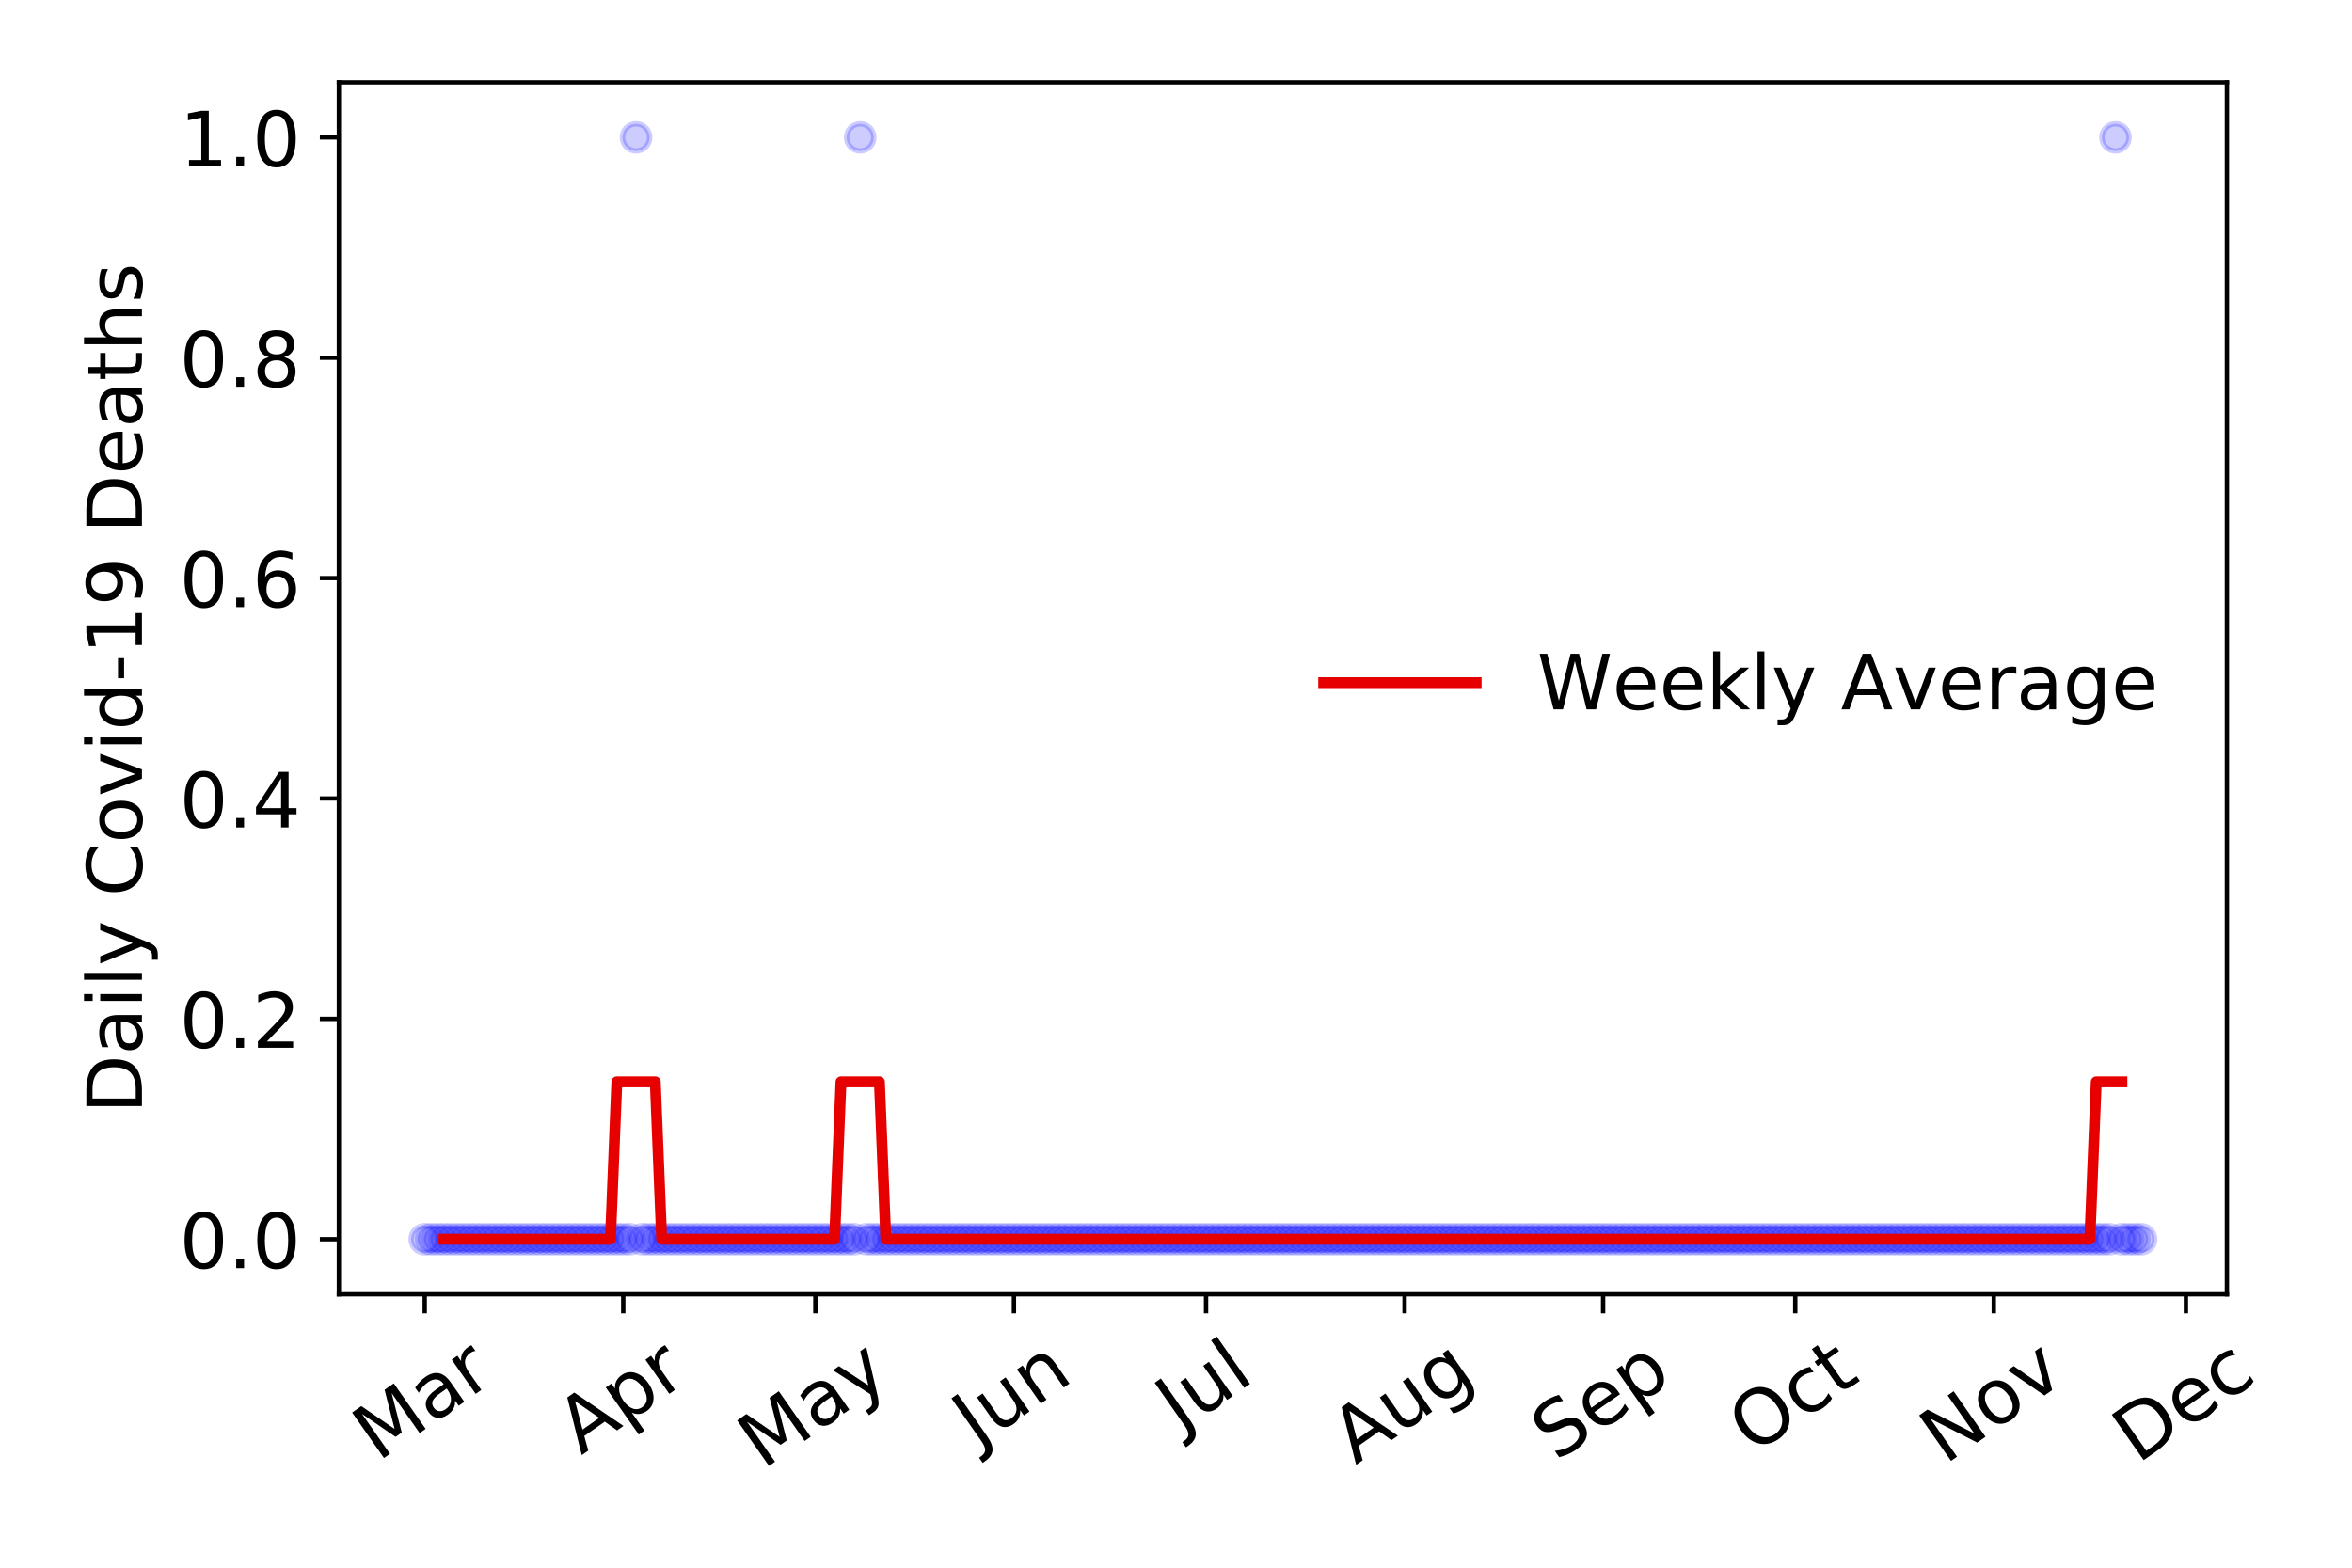 <?xml version="1.0" encoding="utf-8" standalone="no"?>
<!DOCTYPE svg PUBLIC "-//W3C//DTD SVG 1.1//EN"
  "http://www.w3.org/Graphics/SVG/1.1/DTD/svg11.dtd">
<!-- Created with matplotlib (https://matplotlib.org/) -->
<svg height="288pt" version="1.1" viewBox="0 0 432 288" width="432pt" xmlns="http://www.w3.org/2000/svg" xmlns:xlink="http://www.w3.org/1999/xlink">
 <defs>
  <style type="text/css">
*{stroke-linecap:butt;stroke-linejoin:round;}
  </style>
 </defs>
 <g id="figure_1">
  <g id="patch_1">
   <path d="M 0 288 
L 432 288 
L 432 0 
L 0 0 
z
" style="fill:#ffffff;"/>
  </g>
  <g id="axes_1">
   <g id="patch_2">
    <path d="M 62.245 237.778 
L 409.024 237.778 
L 409.024 15.12 
L 62.245 15.12 
z
" style="fill:#ffffff;"/>
   </g>
   <g id="matplotlib.axis_1">
    <g id="xtick_1">
     <g id="line2d_1">
      <defs>
       <path d="M 0 0 
L 0 3.5 
" id="m71a76998f6" style="stroke:#000000;stroke-width:0.8;"/>
      </defs>
      <g>
       <use style="stroke:#000000;stroke-width:0.8;" x="78.008" xlink:href="#m71a76998f6" y="237.778"/>
      </g>
     </g>
     <g id="text_1">
      <!-- Mar -->
      <defs>
       <path d="M 9.812 72.906 
L 24.516 72.906 
L 43.109 23.297 
L 61.812 72.906 
L 76.516 72.906 
L 76.516 0 
L 66.891 0 
L 66.891 64.016 
L 48.094 14.016 
L 38.188 14.016 
L 19.391 64.016 
L 19.391 0 
L 9.812 0 
z
" id="DejaVuSans-77"/>
       <path d="M 34.281 27.484 
Q 23.391 27.484 19.188 25 
Q 14.984 22.516 14.984 16.5 
Q 14.984 11.719 18.141 8.906 
Q 21.297 6.109 26.703 6.109 
Q 34.188 6.109 38.703 11.406 
Q 43.219 16.703 43.219 25.484 
L 43.219 27.484 
z
M 52.203 31.203 
L 52.203 0 
L 43.219 0 
L 43.219 8.297 
Q 40.141 3.328 35.547 0.953 
Q 30.953 -1.422 24.312 -1.422 
Q 15.922 -1.422 10.953 3.297 
Q 6 8.016 6 15.922 
Q 6 25.141 12.172 29.828 
Q 18.359 34.516 30.609 34.516 
L 43.219 34.516 
L 43.219 35.406 
Q 43.219 41.609 39.141 45 
Q 35.062 48.391 27.688 48.391 
Q 23 48.391 18.547 47.266 
Q 14.109 46.141 10.016 43.891 
L 10.016 52.203 
Q 14.938 54.109 19.578 55.047 
Q 24.219 56 28.609 56 
Q 40.484 56 46.344 49.844 
Q 52.203 43.703 52.203 31.203 
z
" id="DejaVuSans-97"/>
       <path d="M 41.109 46.297 
Q 39.594 47.172 37.812 47.578 
Q 36.031 48 33.891 48 
Q 26.266 48 22.188 43.047 
Q 18.109 38.094 18.109 28.812 
L 18.109 0 
L 9.078 0 
L 9.078 54.688 
L 18.109 54.688 
L 18.109 46.188 
Q 20.953 51.172 25.484 53.578 
Q 30.031 56 36.531 56 
Q 37.453 56 38.578 55.875 
Q 39.703 55.766 41.062 55.516 
z
" id="DejaVuSans-114"/>
      </defs>
      <g transform="translate(69.405 268.643)rotate(-35)scale(0.14 -0.14)">
       <use xlink:href="#DejaVuSans-77"/>
       <use x="86.279" xlink:href="#DejaVuSans-97"/>
       <use x="147.559" xlink:href="#DejaVuSans-114"/>
      </g>
     </g>
    </g>
    <g id="xtick_2">
     <g id="line2d_2">
      <g>
       <use style="stroke:#000000;stroke-width:0.8;" x="114.474" xlink:href="#m71a76998f6" y="237.778"/>
      </g>
     </g>
     <g id="text_2">
      <!-- Apr -->
      <defs>
       <path d="M 34.188 63.188 
L 20.797 26.906 
L 47.609 26.906 
z
M 28.609 72.906 
L 39.797 72.906 
L 67.578 0 
L 57.328 0 
L 50.688 18.703 
L 17.828 18.703 
L 11.188 0 
L 0.781 0 
z
" id="DejaVuSans-65"/>
       <path d="M 18.109 8.203 
L 18.109 -20.797 
L 9.078 -20.797 
L 9.078 54.688 
L 18.109 54.688 
L 18.109 46.391 
Q 20.953 51.266 25.266 53.625 
Q 29.594 56 35.594 56 
Q 45.562 56 51.781 48.094 
Q 58.016 40.188 58.016 27.297 
Q 58.016 14.406 51.781 6.484 
Q 45.562 -1.422 35.594 -1.422 
Q 29.594 -1.422 25.266 0.953 
Q 20.953 3.328 18.109 8.203 
z
M 48.688 27.297 
Q 48.688 37.203 44.609 42.844 
Q 40.531 48.484 33.406 48.484 
Q 26.266 48.484 22.188 42.844 
Q 18.109 37.203 18.109 27.297 
Q 18.109 17.391 22.188 11.75 
Q 26.266 6.109 33.406 6.109 
Q 40.531 6.109 44.609 11.75 
Q 48.688 17.391 48.688 27.297 
z
" id="DejaVuSans-112"/>
      </defs>
      <g transform="translate(106.769 267.384)rotate(-35)scale(0.14 -0.14)">
       <use xlink:href="#DejaVuSans-65"/>
       <use x="68.408" xlink:href="#DejaVuSans-112"/>
       <use x="131.885" xlink:href="#DejaVuSans-114"/>
      </g>
     </g>
    </g>
    <g id="xtick_3">
     <g id="line2d_3">
      <g>
       <use style="stroke:#000000;stroke-width:0.8;" x="149.763" xlink:href="#m71a76998f6" y="237.778"/>
      </g>
     </g>
     <g id="text_3">
      <!-- May -->
      <defs>
       <path d="M 32.172 -5.078 
Q 28.375 -14.844 24.75 -17.812 
Q 21.141 -20.797 15.094 -20.797 
L 7.906 -20.797 
L 7.906 -13.281 
L 13.188 -13.281 
Q 16.891 -13.281 18.938 -11.516 
Q 21 -9.766 23.484 -3.219 
L 25.094 0.875 
L 2.984 54.688 
L 12.5 54.688 
L 29.594 11.922 
L 46.688 54.688 
L 56.203 54.688 
z
" id="DejaVuSans-121"/>
      </defs>
      <g transform="translate(140.124 270.094)rotate(-35)scale(0.14 -0.14)">
       <use xlink:href="#DejaVuSans-77"/>
       <use x="86.279" xlink:href="#DejaVuSans-97"/>
       <use x="147.559" xlink:href="#DejaVuSans-121"/>
      </g>
     </g>
    </g>
    <g id="xtick_4">
     <g id="line2d_4">
      <g>
       <use style="stroke:#000000;stroke-width:0.8;" x="186.229" xlink:href="#m71a76998f6" y="237.778"/>
      </g>
     </g>
     <g id="text_4">
      <!-- Jun -->
      <defs>
       <path d="M 9.812 72.906 
L 19.672 72.906 
L 19.672 5.078 
Q 19.672 -8.109 14.672 -14.062 
Q 9.672 -20.016 -1.422 -20.016 
L -5.172 -20.016 
L -5.172 -11.719 
L -2.094 -11.719 
Q 4.438 -11.719 7.125 -8.047 
Q 9.812 -4.391 9.812 5.078 
z
" id="DejaVuSans-74"/>
       <path d="M 8.5 21.578 
L 8.5 54.688 
L 17.484 54.688 
L 17.484 21.922 
Q 17.484 14.156 20.5 10.266 
Q 23.531 6.391 29.594 6.391 
Q 36.859 6.391 41.078 11.031 
Q 45.312 15.672 45.312 23.688 
L 45.312 54.688 
L 54.297 54.688 
L 54.297 0 
L 45.312 0 
L 45.312 8.406 
Q 42.047 3.422 37.719 1 
Q 33.406 -1.422 27.688 -1.422 
Q 18.266 -1.422 13.375 4.438 
Q 8.5 10.297 8.5 21.578 
z
M 31.109 56 
z
" id="DejaVuSans-117"/>
       <path d="M 54.891 33.016 
L 54.891 0 
L 45.906 0 
L 45.906 32.719 
Q 45.906 40.484 42.875 44.328 
Q 39.844 48.188 33.797 48.188 
Q 26.516 48.188 22.312 43.547 
Q 18.109 38.922 18.109 30.906 
L 18.109 0 
L 9.078 0 
L 9.078 54.688 
L 18.109 54.688 
L 18.109 46.188 
Q 21.344 51.125 25.703 53.562 
Q 30.078 56 35.797 56 
Q 45.219 56 50.047 50.172 
Q 54.891 44.344 54.891 33.016 
z
" id="DejaVuSans-110"/>
      </defs>
      <g transform="translate(179.485 266.039)rotate(-35)scale(0.14 -0.14)">
       <use xlink:href="#DejaVuSans-74"/>
       <use x="29.492" xlink:href="#DejaVuSans-117"/>
       <use x="92.871" xlink:href="#DejaVuSans-110"/>
      </g>
     </g>
    </g>
    <g id="xtick_5">
     <g id="line2d_5">
      <g>
       <use style="stroke:#000000;stroke-width:0.8;" x="221.518" xlink:href="#m71a76998f6" y="237.778"/>
      </g>
     </g>
     <g id="text_5">
      <!-- Jul -->
      <defs>
       <path d="M 9.422 75.984 
L 18.406 75.984 
L 18.406 0 
L 9.422 0 
z
" id="DejaVuSans-108"/>
      </defs>
      <g transform="translate(216.816 263.181)rotate(-35)scale(0.14 -0.14)">
       <use xlink:href="#DejaVuSans-74"/>
       <use x="29.492" xlink:href="#DejaVuSans-117"/>
       <use x="92.871" xlink:href="#DejaVuSans-108"/>
      </g>
     </g>
    </g>
    <g id="xtick_6">
     <g id="line2d_6">
      <g>
       <use style="stroke:#000000;stroke-width:0.8;" x="257.984" xlink:href="#m71a76998f6" y="237.778"/>
      </g>
     </g>
     <g id="text_6">
      <!-- Aug -->
      <defs>
       <path d="M 45.406 27.984 
Q 45.406 37.75 41.375 43.109 
Q 37.359 48.484 30.078 48.484 
Q 22.859 48.484 18.828 43.109 
Q 14.797 37.75 14.797 27.984 
Q 14.797 18.266 18.828 12.891 
Q 22.859 7.516 30.078 7.516 
Q 37.359 7.516 41.375 12.891 
Q 45.406 18.266 45.406 27.984 
z
M 54.391 6.781 
Q 54.391 -7.172 48.188 -13.984 
Q 42 -20.797 29.203 -20.797 
Q 24.469 -20.797 20.266 -20.094 
Q 16.062 -19.391 12.109 -17.922 
L 12.109 -9.188 
Q 16.062 -11.328 19.922 -12.344 
Q 23.781 -13.375 27.781 -13.375 
Q 36.625 -13.375 41.016 -8.766 
Q 45.406 -4.156 45.406 5.172 
L 45.406 9.625 
Q 42.625 4.781 38.281 2.391 
Q 33.938 0 27.875 0 
Q 17.828 0 11.672 7.656 
Q 5.516 15.328 5.516 27.984 
Q 5.516 40.672 11.672 48.328 
Q 17.828 56 27.875 56 
Q 33.938 56 38.281 53.609 
Q 42.625 51.219 45.406 46.391 
L 45.406 54.688 
L 54.391 54.688 
z
" id="DejaVuSans-103"/>
      </defs>
      <g transform="translate(249.003 269.172)rotate(-35)scale(0.14 -0.14)">
       <use xlink:href="#DejaVuSans-65"/>
       <use x="68.408" xlink:href="#DejaVuSans-117"/>
       <use x="131.787" xlink:href="#DejaVuSans-103"/>
      </g>
     </g>
    </g>
    <g id="xtick_7">
     <g id="line2d_7">
      <g>
       <use style="stroke:#000000;stroke-width:0.8;" x="294.45" xlink:href="#m71a76998f6" y="237.778"/>
      </g>
     </g>
     <g id="text_7">
      <!-- Sep -->
      <defs>
       <path d="M 53.516 70.516 
L 53.516 60.891 
Q 47.906 63.578 42.922 64.891 
Q 37.938 66.219 33.297 66.219 
Q 25.25 66.219 20.875 63.094 
Q 16.5 59.969 16.5 54.203 
Q 16.5 49.359 19.406 46.891 
Q 22.312 44.438 30.422 42.922 
L 36.375 41.703 
Q 47.406 39.594 52.656 34.297 
Q 57.906 29 57.906 20.125 
Q 57.906 9.516 50.797 4.047 
Q 43.703 -1.422 29.984 -1.422 
Q 24.812 -1.422 18.969 -0.25 
Q 13.141 0.922 6.891 3.219 
L 6.891 13.375 
Q 12.891 10.016 18.656 8.297 
Q 24.422 6.594 29.984 6.594 
Q 38.422 6.594 43.016 9.906 
Q 47.609 13.234 47.609 19.391 
Q 47.609 24.75 44.312 27.781 
Q 41.016 30.812 33.5 32.328 
L 27.484 33.5 
Q 16.453 35.688 11.516 40.375 
Q 6.594 45.062 6.594 53.422 
Q 6.594 63.094 13.406 68.656 
Q 20.219 74.219 32.172 74.219 
Q 37.312 74.219 42.625 73.281 
Q 47.953 72.359 53.516 70.516 
z
" id="DejaVuSans-83"/>
       <path d="M 56.203 29.594 
L 56.203 25.203 
L 14.891 25.203 
Q 15.484 15.922 20.484 11.062 
Q 25.484 6.203 34.422 6.203 
Q 39.594 6.203 44.453 7.469 
Q 49.312 8.734 54.109 11.281 
L 54.109 2.781 
Q 49.266 0.734 44.188 -0.344 
Q 39.109 -1.422 33.891 -1.422 
Q 20.797 -1.422 13.156 6.188 
Q 5.516 13.812 5.516 26.812 
Q 5.516 40.234 12.766 48.109 
Q 20.016 56 32.328 56 
Q 43.359 56 49.781 48.891 
Q 56.203 41.797 56.203 29.594 
z
M 47.219 32.234 
Q 47.125 39.594 43.094 43.984 
Q 39.062 48.391 32.422 48.391 
Q 24.906 48.391 20.391 44.141 
Q 15.875 39.891 15.188 32.172 
z
" id="DejaVuSans-101"/>
      </defs>
      <g transform="translate(285.857 268.629)rotate(-35)scale(0.14 -0.14)">
       <use xlink:href="#DejaVuSans-83"/>
       <use x="63.477" xlink:href="#DejaVuSans-101"/>
       <use x="125" xlink:href="#DejaVuSans-112"/>
      </g>
     </g>
    </g>
    <g id="xtick_8">
     <g id="line2d_8">
      <g>
       <use style="stroke:#000000;stroke-width:0.8;" x="329.74" xlink:href="#m71a76998f6" y="237.778"/>
      </g>
     </g>
     <g id="text_8">
      <!-- Oct -->
      <defs>
       <path d="M 39.406 66.219 
Q 28.656 66.219 22.328 58.203 
Q 16.016 50.203 16.016 36.375 
Q 16.016 22.609 22.328 14.594 
Q 28.656 6.594 39.406 6.594 
Q 50.141 6.594 56.422 14.594 
Q 62.703 22.609 62.703 36.375 
Q 62.703 50.203 56.422 58.203 
Q 50.141 66.219 39.406 66.219 
z
M 39.406 74.219 
Q 54.734 74.219 63.906 63.938 
Q 73.094 53.656 73.094 36.375 
Q 73.094 19.141 63.906 8.859 
Q 54.734 -1.422 39.406 -1.422 
Q 24.031 -1.422 14.812 8.828 
Q 5.609 19.094 5.609 36.375 
Q 5.609 53.656 14.812 63.938 
Q 24.031 74.219 39.406 74.219 
z
" id="DejaVuSans-79"/>
       <path d="M 48.781 52.594 
L 48.781 44.188 
Q 44.969 46.297 41.141 47.344 
Q 37.312 48.391 33.406 48.391 
Q 24.656 48.391 19.812 42.844 
Q 14.984 37.312 14.984 27.297 
Q 14.984 17.281 19.812 11.734 
Q 24.656 6.203 33.406 6.203 
Q 37.312 6.203 41.141 7.25 
Q 44.969 8.297 48.781 10.406 
L 48.781 2.094 
Q 45.016 0.344 40.984 -0.531 
Q 36.969 -1.422 32.422 -1.422 
Q 20.062 -1.422 12.781 6.344 
Q 5.516 14.109 5.516 27.297 
Q 5.516 40.672 12.859 48.328 
Q 20.219 56 33.016 56 
Q 37.156 56 41.109 55.141 
Q 45.062 54.297 48.781 52.594 
z
" id="DejaVuSans-99"/>
       <path d="M 18.312 70.219 
L 18.312 54.688 
L 36.812 54.688 
L 36.812 47.703 
L 18.312 47.703 
L 18.312 18.016 
Q 18.312 11.328 20.141 9.422 
Q 21.969 7.516 27.594 7.516 
L 36.812 7.516 
L 36.812 0 
L 27.594 0 
Q 17.188 0 13.234 3.875 
Q 9.281 7.766 9.281 18.016 
L 9.281 47.703 
L 2.688 47.703 
L 2.688 54.688 
L 9.281 54.688 
L 9.281 70.219 
z
" id="DejaVuSans-116"/>
      </defs>
      <g transform="translate(322.041 267.377)rotate(-35)scale(0.14 -0.14)">
       <use xlink:href="#DejaVuSans-79"/>
       <use x="78.711" xlink:href="#DejaVuSans-99"/>
       <use x="133.691" xlink:href="#DejaVuSans-116"/>
      </g>
     </g>
    </g>
    <g id="xtick_9">
     <g id="line2d_9">
      <g>
       <use style="stroke:#000000;stroke-width:0.8;" x="366.206" xlink:href="#m71a76998f6" y="237.778"/>
      </g>
     </g>
     <g id="text_9">
      <!-- Nov -->
      <defs>
       <path d="M 9.812 72.906 
L 23.094 72.906 
L 55.422 11.922 
L 55.422 72.906 
L 64.984 72.906 
L 64.984 0 
L 51.703 0 
L 19.391 60.984 
L 19.391 0 
L 9.812 0 
z
" id="DejaVuSans-78"/>
       <path d="M 30.609 48.391 
Q 23.391 48.391 19.188 42.75 
Q 14.984 37.109 14.984 27.297 
Q 14.984 17.484 19.156 11.844 
Q 23.344 6.203 30.609 6.203 
Q 37.797 6.203 41.984 11.859 
Q 46.188 17.531 46.188 27.297 
Q 46.188 37.016 41.984 42.703 
Q 37.797 48.391 30.609 48.391 
z
M 30.609 56 
Q 42.328 56 49.016 48.375 
Q 55.719 40.766 55.719 27.297 
Q 55.719 13.875 49.016 6.219 
Q 42.328 -1.422 30.609 -1.422 
Q 18.844 -1.422 12.172 6.219 
Q 5.516 13.875 5.516 27.297 
Q 5.516 40.766 12.172 48.375 
Q 18.844 56 30.609 56 
z
" id="DejaVuSans-111"/>
       <path d="M 2.984 54.688 
L 12.5 54.688 
L 29.594 8.797 
L 46.688 54.688 
L 56.203 54.688 
L 35.688 0 
L 23.484 0 
z
" id="DejaVuSans-118"/>
      </defs>
      <g transform="translate(357.229 269.166)rotate(-35)scale(0.14 -0.14)">
       <use xlink:href="#DejaVuSans-78"/>
       <use x="74.805" xlink:href="#DejaVuSans-111"/>
       <use x="135.986" xlink:href="#DejaVuSans-118"/>
      </g>
     </g>
    </g>
    <g id="xtick_10">
     <g id="line2d_10">
      <g>
       <use style="stroke:#000000;stroke-width:0.8;" x="401.495" xlink:href="#m71a76998f6" y="237.778"/>
      </g>
     </g>
     <g id="text_10">
      <!-- Dec -->
      <defs>
       <path d="M 19.672 64.797 
L 19.672 8.109 
L 31.594 8.109 
Q 46.688 8.109 53.688 14.938 
Q 60.688 21.781 60.688 36.531 
Q 60.688 51.172 53.688 57.984 
Q 46.688 64.797 31.594 64.797 
z
M 9.812 72.906 
L 30.078 72.906 
Q 51.266 72.906 61.172 64.094 
Q 71.094 55.281 71.094 36.531 
Q 71.094 17.672 61.125 8.828 
Q 51.172 0 30.078 0 
L 9.812 0 
z
" id="DejaVuSans-68"/>
      </defs>
      <g transform="translate(392.615 269.032)rotate(-35)scale(0.14 -0.14)">
       <use xlink:href="#DejaVuSans-68"/>
       <use x="77.002" xlink:href="#DejaVuSans-101"/>
       <use x="138.525" xlink:href="#DejaVuSans-99"/>
      </g>
     </g>
    </g>
   </g>
   <g id="matplotlib.axis_2">
    <g id="ytick_1">
     <g id="line2d_11">
      <defs>
       <path d="M 0 0 
L -3.5 0 
" id="med9120515c" style="stroke:#000000;stroke-width:0.8;"/>
      </defs>
      <g>
       <use style="stroke:#000000;stroke-width:0.8;" x="62.245" xlink:href="#med9120515c" y="227.657"/>
      </g>
     </g>
     <g id="text_11">
      <!-- 0.0 -->
      <defs>
       <path d="M 31.781 66.406 
Q 24.172 66.406 20.328 58.906 
Q 16.5 51.422 16.5 36.375 
Q 16.5 21.391 20.328 13.891 
Q 24.172 6.391 31.781 6.391 
Q 39.453 6.391 43.281 13.891 
Q 47.125 21.391 47.125 36.375 
Q 47.125 51.422 43.281 58.906 
Q 39.453 66.406 31.781 66.406 
z
M 31.781 74.219 
Q 44.047 74.219 50.516 64.516 
Q 56.984 54.828 56.984 36.375 
Q 56.984 17.969 50.516 8.266 
Q 44.047 -1.422 31.781 -1.422 
Q 19.531 -1.422 13.062 8.266 
Q 6.594 17.969 6.594 36.375 
Q 6.594 54.828 13.062 64.516 
Q 19.531 74.219 31.781 74.219 
z
" id="DejaVuSans-48"/>
       <path d="M 10.688 12.406 
L 21 12.406 
L 21 0 
L 10.688 0 
z
" id="DejaVuSans-46"/>
      </defs>
      <g transform="translate(32.981 232.976)scale(0.14 -0.14)">
       <use xlink:href="#DejaVuSans-48"/>
       <use x="63.623" xlink:href="#DejaVuSans-46"/>
       <use x="95.41" xlink:href="#DejaVuSans-48"/>
      </g>
     </g>
    </g>
    <g id="ytick_2">
     <g id="line2d_12">
      <g>
       <use style="stroke:#000000;stroke-width:0.8;" x="62.245" xlink:href="#med9120515c" y="187.174"/>
      </g>
     </g>
     <g id="text_12">
      <!-- 0.2 -->
      <defs>
       <path d="M 19.188 8.297 
L 53.609 8.297 
L 53.609 0 
L 7.328 0 
L 7.328 8.297 
Q 12.938 14.109 22.625 23.891 
Q 32.328 33.688 34.812 36.531 
Q 39.547 41.844 41.422 45.531 
Q 43.312 49.219 43.312 52.781 
Q 43.312 58.594 39.234 62.25 
Q 35.156 65.922 28.609 65.922 
Q 23.969 65.922 18.812 64.312 
Q 13.672 62.703 7.812 59.422 
L 7.812 69.391 
Q 13.766 71.781 18.938 73 
Q 24.125 74.219 28.422 74.219 
Q 39.75 74.219 46.484 68.547 
Q 53.219 62.891 53.219 53.422 
Q 53.219 48.922 51.531 44.891 
Q 49.859 40.875 45.406 35.406 
Q 44.188 33.984 37.641 27.219 
Q 31.109 20.453 19.188 8.297 
z
" id="DejaVuSans-50"/>
      </defs>
      <g transform="translate(32.981 192.493)scale(0.14 -0.14)">
       <use xlink:href="#DejaVuSans-48"/>
       <use x="63.623" xlink:href="#DejaVuSans-46"/>
       <use x="95.41" xlink:href="#DejaVuSans-50"/>
      </g>
     </g>
    </g>
    <g id="ytick_3">
     <g id="line2d_13">
      <g>
       <use style="stroke:#000000;stroke-width:0.8;" x="62.245" xlink:href="#med9120515c" y="146.691"/>
      </g>
     </g>
     <g id="text_13">
      <!-- 0.4 -->
      <defs>
       <path d="M 37.797 64.312 
L 12.891 25.391 
L 37.797 25.391 
z
M 35.203 72.906 
L 47.609 72.906 
L 47.609 25.391 
L 58.016 25.391 
L 58.016 17.188 
L 47.609 17.188 
L 47.609 0 
L 37.797 0 
L 37.797 17.188 
L 4.891 17.188 
L 4.891 26.703 
z
" id="DejaVuSans-52"/>
      </defs>
      <g transform="translate(32.981 152.01)scale(0.14 -0.14)">
       <use xlink:href="#DejaVuSans-48"/>
       <use x="63.623" xlink:href="#DejaVuSans-46"/>
       <use x="95.41" xlink:href="#DejaVuSans-52"/>
      </g>
     </g>
    </g>
    <g id="ytick_4">
     <g id="line2d_14">
      <g>
       <use style="stroke:#000000;stroke-width:0.8;" x="62.245" xlink:href="#med9120515c" y="106.207"/>
      </g>
     </g>
     <g id="text_14">
      <!-- 0.6 -->
      <defs>
       <path d="M 33.016 40.375 
Q 26.375 40.375 22.484 35.828 
Q 18.609 31.297 18.609 23.391 
Q 18.609 15.531 22.484 10.953 
Q 26.375 6.391 33.016 6.391 
Q 39.656 6.391 43.531 10.953 
Q 47.406 15.531 47.406 23.391 
Q 47.406 31.297 43.531 35.828 
Q 39.656 40.375 33.016 40.375 
z
M 52.594 71.297 
L 52.594 62.312 
Q 48.875 64.062 45.094 64.984 
Q 41.312 65.922 37.594 65.922 
Q 27.828 65.922 22.672 59.328 
Q 17.531 52.734 16.797 39.406 
Q 19.672 43.656 24.016 45.922 
Q 28.375 48.188 33.594 48.188 
Q 44.578 48.188 50.953 41.516 
Q 57.328 34.859 57.328 23.391 
Q 57.328 12.156 50.688 5.359 
Q 44.047 -1.422 33.016 -1.422 
Q 20.359 -1.422 13.672 8.266 
Q 6.984 17.969 6.984 36.375 
Q 6.984 53.656 15.188 63.938 
Q 23.391 74.219 37.203 74.219 
Q 40.922 74.219 44.703 73.484 
Q 48.484 72.75 52.594 71.297 
z
" id="DejaVuSans-54"/>
      </defs>
      <g transform="translate(32.981 111.526)scale(0.14 -0.14)">
       <use xlink:href="#DejaVuSans-48"/>
       <use x="63.623" xlink:href="#DejaVuSans-46"/>
       <use x="95.41" xlink:href="#DejaVuSans-54"/>
      </g>
     </g>
    </g>
    <g id="ytick_5">
     <g id="line2d_15">
      <g>
       <use style="stroke:#000000;stroke-width:0.8;" x="62.245" xlink:href="#med9120515c" y="65.724"/>
      </g>
     </g>
     <g id="text_15">
      <!-- 0.8 -->
      <defs>
       <path d="M 31.781 34.625 
Q 24.75 34.625 20.719 30.859 
Q 16.703 27.094 16.703 20.516 
Q 16.703 13.922 20.719 10.156 
Q 24.75 6.391 31.781 6.391 
Q 38.812 6.391 42.859 10.172 
Q 46.922 13.969 46.922 20.516 
Q 46.922 27.094 42.891 30.859 
Q 38.875 34.625 31.781 34.625 
z
M 21.922 38.812 
Q 15.578 40.375 12.031 44.719 
Q 8.5 49.078 8.5 55.328 
Q 8.5 64.062 14.719 69.141 
Q 20.953 74.219 31.781 74.219 
Q 42.672 74.219 48.875 69.141 
Q 55.078 64.062 55.078 55.328 
Q 55.078 49.078 51.531 44.719 
Q 48 40.375 41.703 38.812 
Q 48.828 37.156 52.797 32.312 
Q 56.781 27.484 56.781 20.516 
Q 56.781 9.906 50.312 4.234 
Q 43.844 -1.422 31.781 -1.422 
Q 19.734 -1.422 13.25 4.234 
Q 6.781 9.906 6.781 20.516 
Q 6.781 27.484 10.781 32.312 
Q 14.797 37.156 21.922 38.812 
z
M 18.312 54.391 
Q 18.312 48.734 21.844 45.562 
Q 25.391 42.391 31.781 42.391 
Q 38.141 42.391 41.719 45.562 
Q 45.312 48.734 45.312 54.391 
Q 45.312 60.062 41.719 63.234 
Q 38.141 66.406 31.781 66.406 
Q 25.391 66.406 21.844 63.234 
Q 18.312 60.062 18.312 54.391 
z
" id="DejaVuSans-56"/>
      </defs>
      <g transform="translate(32.981 71.043)scale(0.14 -0.14)">
       <use xlink:href="#DejaVuSans-48"/>
       <use x="63.623" xlink:href="#DejaVuSans-46"/>
       <use x="95.41" xlink:href="#DejaVuSans-56"/>
      </g>
     </g>
    </g>
    <g id="ytick_6">
     <g id="line2d_16">
      <g>
       <use style="stroke:#000000;stroke-width:0.8;" x="62.245" xlink:href="#med9120515c" y="25.241"/>
      </g>
     </g>
     <g id="text_16">
      <!-- 1.0 -->
      <defs>
       <path d="M 12.406 8.297 
L 28.516 8.297 
L 28.516 63.922 
L 10.984 60.406 
L 10.984 69.391 
L 28.422 72.906 
L 38.281 72.906 
L 38.281 8.297 
L 54.391 8.297 
L 54.391 0 
L 12.406 0 
z
" id="DejaVuSans-49"/>
      </defs>
      <g transform="translate(32.981 30.56)scale(0.14 -0.14)">
       <use xlink:href="#DejaVuSans-49"/>
       <use x="63.623" xlink:href="#DejaVuSans-46"/>
       <use x="95.41" xlink:href="#DejaVuSans-48"/>
      </g>
     </g>
    </g>
    <g id="text_17">
     <!-- Daily Covid-19 Deaths -->
     <defs>
      <path d="M 9.422 54.688 
L 18.406 54.688 
L 18.406 0 
L 9.422 0 
z
M 9.422 75.984 
L 18.406 75.984 
L 18.406 64.594 
L 9.422 64.594 
z
" id="DejaVuSans-105"/>
      <path id="DejaVuSans-32"/>
      <path d="M 64.406 67.281 
L 64.406 56.891 
Q 59.422 61.531 53.781 63.812 
Q 48.141 66.109 41.797 66.109 
Q 29.297 66.109 22.656 58.469 
Q 16.016 50.828 16.016 36.375 
Q 16.016 21.969 22.656 14.328 
Q 29.297 6.688 41.797 6.688 
Q 48.141 6.688 53.781 8.984 
Q 59.422 11.281 64.406 15.922 
L 64.406 5.609 
Q 59.234 2.094 53.438 0.328 
Q 47.656 -1.422 41.219 -1.422 
Q 24.656 -1.422 15.125 8.703 
Q 5.609 18.844 5.609 36.375 
Q 5.609 53.953 15.125 64.078 
Q 24.656 74.219 41.219 74.219 
Q 47.75 74.219 53.531 72.484 
Q 59.328 70.75 64.406 67.281 
z
" id="DejaVuSans-67"/>
      <path d="M 45.406 46.391 
L 45.406 75.984 
L 54.391 75.984 
L 54.391 0 
L 45.406 0 
L 45.406 8.203 
Q 42.578 3.328 38.25 0.953 
Q 33.938 -1.422 27.875 -1.422 
Q 17.969 -1.422 11.734 6.484 
Q 5.516 14.406 5.516 27.297 
Q 5.516 40.188 11.734 48.094 
Q 17.969 56 27.875 56 
Q 33.938 56 38.25 53.625 
Q 42.578 51.266 45.406 46.391 
z
M 14.797 27.297 
Q 14.797 17.391 18.875 11.75 
Q 22.953 6.109 30.078 6.109 
Q 37.203 6.109 41.297 11.75 
Q 45.406 17.391 45.406 27.297 
Q 45.406 37.203 41.297 42.844 
Q 37.203 48.484 30.078 48.484 
Q 22.953 48.484 18.875 42.844 
Q 14.797 37.203 14.797 27.297 
z
" id="DejaVuSans-100"/>
      <path d="M 4.891 31.391 
L 31.203 31.391 
L 31.203 23.391 
L 4.891 23.391 
z
" id="DejaVuSans-45"/>
      <path d="M 10.984 1.516 
L 10.984 10.5 
Q 14.703 8.734 18.5 7.812 
Q 22.312 6.891 25.984 6.891 
Q 35.75 6.891 40.891 13.453 
Q 46.047 20.016 46.781 33.406 
Q 43.953 29.203 39.594 26.953 
Q 35.25 24.703 29.984 24.703 
Q 19.047 24.703 12.672 31.312 
Q 6.297 37.938 6.297 49.422 
Q 6.297 60.641 12.938 67.422 
Q 19.578 74.219 30.609 74.219 
Q 43.266 74.219 49.922 64.516 
Q 56.594 54.828 56.594 36.375 
Q 56.594 19.141 48.406 8.859 
Q 40.234 -1.422 26.422 -1.422 
Q 22.703 -1.422 18.891 -0.688 
Q 15.094 0.047 10.984 1.516 
z
M 30.609 32.422 
Q 37.25 32.422 41.125 36.953 
Q 45.016 41.5 45.016 49.422 
Q 45.016 57.281 41.125 61.844 
Q 37.25 66.406 30.609 66.406 
Q 23.969 66.406 20.094 61.844 
Q 16.219 57.281 16.219 49.422 
Q 16.219 41.5 20.094 36.953 
Q 23.969 32.422 30.609 32.422 
z
" id="DejaVuSans-57"/>
      <path d="M 54.891 33.016 
L 54.891 0 
L 45.906 0 
L 45.906 32.719 
Q 45.906 40.484 42.875 44.328 
Q 39.844 48.188 33.797 48.188 
Q 26.516 48.188 22.312 43.547 
Q 18.109 38.922 18.109 30.906 
L 18.109 0 
L 9.078 0 
L 9.078 75.984 
L 18.109 75.984 
L 18.109 46.188 
Q 21.344 51.125 25.703 53.562 
Q 30.078 56 35.797 56 
Q 45.219 56 50.047 50.172 
Q 54.891 44.344 54.891 33.016 
z
" id="DejaVuSans-104"/>
      <path d="M 44.281 53.078 
L 44.281 44.578 
Q 40.484 46.531 36.375 47.5 
Q 32.281 48.484 27.875 48.484 
Q 21.188 48.484 17.844 46.438 
Q 14.5 44.391 14.5 40.281 
Q 14.5 37.156 16.891 35.375 
Q 19.281 33.594 26.516 31.984 
L 29.594 31.297 
Q 39.156 29.25 43.188 25.516 
Q 47.219 21.781 47.219 15.094 
Q 47.219 7.469 41.188 3.016 
Q 35.156 -1.422 24.609 -1.422 
Q 20.219 -1.422 15.453 -0.562 
Q 10.688 0.297 5.422 2 
L 5.422 11.281 
Q 10.406 8.688 15.234 7.391 
Q 20.062 6.109 24.812 6.109 
Q 31.156 6.109 34.562 8.281 
Q 37.984 10.453 37.984 14.406 
Q 37.984 18.062 35.516 20.016 
Q 33.062 21.969 24.703 23.781 
L 21.578 24.516 
Q 13.234 26.266 9.516 29.906 
Q 5.812 33.547 5.812 39.891 
Q 5.812 47.609 11.281 51.797 
Q 16.75 56 26.812 56 
Q 31.781 56 36.172 55.266 
Q 40.578 54.547 44.281 53.078 
z
" id="DejaVuSans-115"/>
     </defs>
     <g transform="translate(26.069 204.56)rotate(-90)scale(0.14 -0.14)">
      <use xlink:href="#DejaVuSans-68"/>
      <use x="77.002" xlink:href="#DejaVuSans-97"/>
      <use x="138.281" xlink:href="#DejaVuSans-105"/>
      <use x="166.064" xlink:href="#DejaVuSans-108"/>
      <use x="193.848" xlink:href="#DejaVuSans-121"/>
      <use x="253.027" xlink:href="#DejaVuSans-32"/>
      <use x="284.814" xlink:href="#DejaVuSans-67"/>
      <use x="354.639" xlink:href="#DejaVuSans-111"/>
      <use x="415.82" xlink:href="#DejaVuSans-118"/>
      <use x="475" xlink:href="#DejaVuSans-105"/>
      <use x="502.783" xlink:href="#DejaVuSans-100"/>
      <use x="566.26" xlink:href="#DejaVuSans-45"/>
      <use x="602.344" xlink:href="#DejaVuSans-49"/>
      <use x="665.967" xlink:href="#DejaVuSans-57"/>
      <use x="729.59" xlink:href="#DejaVuSans-32"/>
      <use x="761.377" xlink:href="#DejaVuSans-68"/>
      <use x="838.379" xlink:href="#DejaVuSans-101"/>
      <use x="899.902" xlink:href="#DejaVuSans-97"/>
      <use x="961.182" xlink:href="#DejaVuSans-116"/>
      <use x="1000.391" xlink:href="#DejaVuSans-104"/>
      <use x="1063.77" xlink:href="#DejaVuSans-115"/>
     </g>
    </g>
   </g>
   <g id="line2d_17">
    <defs>
     <path d="M 0 2.5 
C 0.663 2.5 1.299 2.237 1.768 1.768 
C 2.237 1.299 2.5 0.663 2.5 0 
C 2.5 -0.663 2.237 -1.299 1.768 -1.768 
C 1.299 -2.237 0.663 -2.5 0 -2.5 
C -0.663 -2.5 -1.299 -2.237 -1.768 -1.768 
C -2.237 -1.299 -2.5 -0.663 -2.5 0 
C -2.5 0.663 -2.237 1.299 -1.768 1.768 
C -1.299 2.237 -0.663 2.5 0 2.5 
z
" id="m891f86b932" style="stroke:#0000ff;stroke-opacity:0.2;"/>
    </defs>
    <g clip-path="url(#pe0acdee853)">
     <use style="fill:#0000ff;fill-opacity:0.2;stroke:#0000ff;stroke-opacity:0.2;" x="78.008" xlink:href="#m891f86b932" y="227.657"/>
     <use style="fill:#0000ff;fill-opacity:0.2;stroke:#0000ff;stroke-opacity:0.2;" x="79.184" xlink:href="#m891f86b932" y="227.657"/>
     <use style="fill:#0000ff;fill-opacity:0.2;stroke:#0000ff;stroke-opacity:0.2;" x="80.36" xlink:href="#m891f86b932" y="227.657"/>
     <use style="fill:#0000ff;fill-opacity:0.2;stroke:#0000ff;stroke-opacity:0.2;" x="81.537" xlink:href="#m891f86b932" y="227.657"/>
     <use style="fill:#0000ff;fill-opacity:0.2;stroke:#0000ff;stroke-opacity:0.2;" x="82.713" xlink:href="#m891f86b932" y="227.657"/>
     <use style="fill:#0000ff;fill-opacity:0.2;stroke:#0000ff;stroke-opacity:0.2;" x="83.889" xlink:href="#m891f86b932" y="227.657"/>
     <use style="fill:#0000ff;fill-opacity:0.2;stroke:#0000ff;stroke-opacity:0.2;" x="85.066" xlink:href="#m891f86b932" y="227.657"/>
     <use style="fill:#0000ff;fill-opacity:0.2;stroke:#0000ff;stroke-opacity:0.2;" x="86.242" xlink:href="#m891f86b932" y="227.657"/>
     <use style="fill:#0000ff;fill-opacity:0.2;stroke:#0000ff;stroke-opacity:0.2;" x="87.418" xlink:href="#m891f86b932" y="227.657"/>
     <use style="fill:#0000ff;fill-opacity:0.2;stroke:#0000ff;stroke-opacity:0.2;" x="88.595" xlink:href="#m891f86b932" y="227.657"/>
     <use style="fill:#0000ff;fill-opacity:0.2;stroke:#0000ff;stroke-opacity:0.2;" x="89.771" xlink:href="#m891f86b932" y="227.657"/>
     <use style="fill:#0000ff;fill-opacity:0.2;stroke:#0000ff;stroke-opacity:0.2;" x="90.947" xlink:href="#m891f86b932" y="227.657"/>
     <use style="fill:#0000ff;fill-opacity:0.2;stroke:#0000ff;stroke-opacity:0.2;" x="92.123" xlink:href="#m891f86b932" y="227.657"/>
     <use style="fill:#0000ff;fill-opacity:0.2;stroke:#0000ff;stroke-opacity:0.2;" x="93.3" xlink:href="#m891f86b932" y="227.657"/>
     <use style="fill:#0000ff;fill-opacity:0.2;stroke:#0000ff;stroke-opacity:0.2;" x="94.476" xlink:href="#m891f86b932" y="227.657"/>
     <use style="fill:#0000ff;fill-opacity:0.2;stroke:#0000ff;stroke-opacity:0.2;" x="95.652" xlink:href="#m891f86b932" y="227.657"/>
     <use style="fill:#0000ff;fill-opacity:0.2;stroke:#0000ff;stroke-opacity:0.2;" x="96.829" xlink:href="#m891f86b932" y="227.657"/>
     <use style="fill:#0000ff;fill-opacity:0.2;stroke:#0000ff;stroke-opacity:0.2;" x="98.005" xlink:href="#m891f86b932" y="227.657"/>
     <use style="fill:#0000ff;fill-opacity:0.2;stroke:#0000ff;stroke-opacity:0.2;" x="99.181" xlink:href="#m891f86b932" y="227.657"/>
     <use style="fill:#0000ff;fill-opacity:0.2;stroke:#0000ff;stroke-opacity:0.2;" x="100.358" xlink:href="#m891f86b932" y="227.657"/>
     <use style="fill:#0000ff;fill-opacity:0.2;stroke:#0000ff;stroke-opacity:0.2;" x="101.534" xlink:href="#m891f86b932" y="227.657"/>
     <use style="fill:#0000ff;fill-opacity:0.2;stroke:#0000ff;stroke-opacity:0.2;" x="102.71" xlink:href="#m891f86b932" y="227.657"/>
     <use style="fill:#0000ff;fill-opacity:0.2;stroke:#0000ff;stroke-opacity:0.2;" x="103.887" xlink:href="#m891f86b932" y="227.657"/>
     <use style="fill:#0000ff;fill-opacity:0.2;stroke:#0000ff;stroke-opacity:0.2;" x="105.063" xlink:href="#m891f86b932" y="227.657"/>
     <use style="fill:#0000ff;fill-opacity:0.2;stroke:#0000ff;stroke-opacity:0.2;" x="106.239" xlink:href="#m891f86b932" y="227.657"/>
     <use style="fill:#0000ff;fill-opacity:0.2;stroke:#0000ff;stroke-opacity:0.2;" x="107.416" xlink:href="#m891f86b932" y="227.657"/>
     <use style="fill:#0000ff;fill-opacity:0.2;stroke:#0000ff;stroke-opacity:0.2;" x="108.592" xlink:href="#m891f86b932" y="227.657"/>
     <use style="fill:#0000ff;fill-opacity:0.2;stroke:#0000ff;stroke-opacity:0.2;" x="109.768" xlink:href="#m891f86b932" y="227.657"/>
     <use style="fill:#0000ff;fill-opacity:0.2;stroke:#0000ff;stroke-opacity:0.2;" x="110.945" xlink:href="#m891f86b932" y="227.657"/>
     <use style="fill:#0000ff;fill-opacity:0.2;stroke:#0000ff;stroke-opacity:0.2;" x="112.121" xlink:href="#m891f86b932" y="227.657"/>
     <use style="fill:#0000ff;fill-opacity:0.2;stroke:#0000ff;stroke-opacity:0.2;" x="113.297" xlink:href="#m891f86b932" y="227.657"/>
     <use style="fill:#0000ff;fill-opacity:0.2;stroke:#0000ff;stroke-opacity:0.2;" x="114.474" xlink:href="#m891f86b932" y="227.657"/>
     <use style="fill:#0000ff;fill-opacity:0.2;stroke:#0000ff;stroke-opacity:0.2;" x="115.65" xlink:href="#m891f86b932" y="227.657"/>
     <use style="fill:#0000ff;fill-opacity:0.2;stroke:#0000ff;stroke-opacity:0.2;" x="116.826" xlink:href="#m891f86b932" y="25.241"/>
     <use style="fill:#0000ff;fill-opacity:0.2;stroke:#0000ff;stroke-opacity:0.2;" x="118.002" xlink:href="#m891f86b932" y="227.657"/>
     <use style="fill:#0000ff;fill-opacity:0.2;stroke:#0000ff;stroke-opacity:0.2;" x="119.179" xlink:href="#m891f86b932" y="227.657"/>
     <use style="fill:#0000ff;fill-opacity:0.2;stroke:#0000ff;stroke-opacity:0.2;" x="120.355" xlink:href="#m891f86b932" y="227.657"/>
     <use style="fill:#0000ff;fill-opacity:0.2;stroke:#0000ff;stroke-opacity:0.2;" x="121.531" xlink:href="#m891f86b932" y="227.657"/>
     <use style="fill:#0000ff;fill-opacity:0.2;stroke:#0000ff;stroke-opacity:0.2;" x="122.708" xlink:href="#m891f86b932" y="227.657"/>
     <use style="fill:#0000ff;fill-opacity:0.2;stroke:#0000ff;stroke-opacity:0.2;" x="123.884" xlink:href="#m891f86b932" y="227.657"/>
     <use style="fill:#0000ff;fill-opacity:0.2;stroke:#0000ff;stroke-opacity:0.2;" x="125.06" xlink:href="#m891f86b932" y="227.657"/>
     <use style="fill:#0000ff;fill-opacity:0.2;stroke:#0000ff;stroke-opacity:0.2;" x="126.237" xlink:href="#m891f86b932" y="227.657"/>
     <use style="fill:#0000ff;fill-opacity:0.2;stroke:#0000ff;stroke-opacity:0.2;" x="127.413" xlink:href="#m891f86b932" y="227.657"/>
     <use style="fill:#0000ff;fill-opacity:0.2;stroke:#0000ff;stroke-opacity:0.2;" x="128.589" xlink:href="#m891f86b932" y="227.657"/>
     <use style="fill:#0000ff;fill-opacity:0.2;stroke:#0000ff;stroke-opacity:0.2;" x="129.766" xlink:href="#m891f86b932" y="227.657"/>
     <use style="fill:#0000ff;fill-opacity:0.2;stroke:#0000ff;stroke-opacity:0.2;" x="130.942" xlink:href="#m891f86b932" y="227.657"/>
     <use style="fill:#0000ff;fill-opacity:0.2;stroke:#0000ff;stroke-opacity:0.2;" x="132.118" xlink:href="#m891f86b932" y="227.657"/>
     <use style="fill:#0000ff;fill-opacity:0.2;stroke:#0000ff;stroke-opacity:0.2;" x="133.295" xlink:href="#m891f86b932" y="227.657"/>
     <use style="fill:#0000ff;fill-opacity:0.2;stroke:#0000ff;stroke-opacity:0.2;" x="134.471" xlink:href="#m891f86b932" y="227.657"/>
     <use style="fill:#0000ff;fill-opacity:0.2;stroke:#0000ff;stroke-opacity:0.2;" x="135.647" xlink:href="#m891f86b932" y="227.657"/>
     <use style="fill:#0000ff;fill-opacity:0.2;stroke:#0000ff;stroke-opacity:0.2;" x="136.824" xlink:href="#m891f86b932" y="227.657"/>
     <use style="fill:#0000ff;fill-opacity:0.2;stroke:#0000ff;stroke-opacity:0.2;" x="138" xlink:href="#m891f86b932" y="227.657"/>
     <use style="fill:#0000ff;fill-opacity:0.2;stroke:#0000ff;stroke-opacity:0.2;" x="139.176" xlink:href="#m891f86b932" y="227.657"/>
     <use style="fill:#0000ff;fill-opacity:0.2;stroke:#0000ff;stroke-opacity:0.2;" x="140.353" xlink:href="#m891f86b932" y="227.657"/>
     <use style="fill:#0000ff;fill-opacity:0.2;stroke:#0000ff;stroke-opacity:0.2;" x="141.529" xlink:href="#m891f86b932" y="227.657"/>
     <use style="fill:#0000ff;fill-opacity:0.2;stroke:#0000ff;stroke-opacity:0.2;" x="142.705" xlink:href="#m891f86b932" y="227.657"/>
     <use style="fill:#0000ff;fill-opacity:0.2;stroke:#0000ff;stroke-opacity:0.2;" x="143.881" xlink:href="#m891f86b932" y="227.657"/>
     <use style="fill:#0000ff;fill-opacity:0.2;stroke:#0000ff;stroke-opacity:0.2;" x="145.058" xlink:href="#m891f86b932" y="227.657"/>
     <use style="fill:#0000ff;fill-opacity:0.2;stroke:#0000ff;stroke-opacity:0.2;" x="146.234" xlink:href="#m891f86b932" y="227.657"/>
     <use style="fill:#0000ff;fill-opacity:0.2;stroke:#0000ff;stroke-opacity:0.2;" x="147.41" xlink:href="#m891f86b932" y="227.657"/>
     <use style="fill:#0000ff;fill-opacity:0.2;stroke:#0000ff;stroke-opacity:0.2;" x="148.587" xlink:href="#m891f86b932" y="227.657"/>
     <use style="fill:#0000ff;fill-opacity:0.2;stroke:#0000ff;stroke-opacity:0.2;" x="149.763" xlink:href="#m891f86b932" y="227.657"/>
     <use style="fill:#0000ff;fill-opacity:0.2;stroke:#0000ff;stroke-opacity:0.2;" x="150.939" xlink:href="#m891f86b932" y="227.657"/>
     <use style="fill:#0000ff;fill-opacity:0.2;stroke:#0000ff;stroke-opacity:0.2;" x="152.116" xlink:href="#m891f86b932" y="227.657"/>
     <use style="fill:#0000ff;fill-opacity:0.2;stroke:#0000ff;stroke-opacity:0.2;" x="153.292" xlink:href="#m891f86b932" y="227.657"/>
     <use style="fill:#0000ff;fill-opacity:0.2;stroke:#0000ff;stroke-opacity:0.2;" x="154.468" xlink:href="#m891f86b932" y="227.657"/>
     <use style="fill:#0000ff;fill-opacity:0.2;stroke:#0000ff;stroke-opacity:0.2;" x="155.645" xlink:href="#m891f86b932" y="227.657"/>
     <use style="fill:#0000ff;fill-opacity:0.2;stroke:#0000ff;stroke-opacity:0.2;" x="156.821" xlink:href="#m891f86b932" y="227.657"/>
     <use style="fill:#0000ff;fill-opacity:0.2;stroke:#0000ff;stroke-opacity:0.2;" x="157.997" xlink:href="#m891f86b932" y="25.241"/>
     <use style="fill:#0000ff;fill-opacity:0.2;stroke:#0000ff;stroke-opacity:0.2;" x="159.174" xlink:href="#m891f86b932" y="227.657"/>
     <use style="fill:#0000ff;fill-opacity:0.2;stroke:#0000ff;stroke-opacity:0.2;" x="160.35" xlink:href="#m891f86b932" y="227.657"/>
     <use style="fill:#0000ff;fill-opacity:0.2;stroke:#0000ff;stroke-opacity:0.2;" x="161.526" xlink:href="#m891f86b932" y="227.657"/>
     <use style="fill:#0000ff;fill-opacity:0.2;stroke:#0000ff;stroke-opacity:0.2;" x="162.703" xlink:href="#m891f86b932" y="227.657"/>
     <use style="fill:#0000ff;fill-opacity:0.2;stroke:#0000ff;stroke-opacity:0.2;" x="163.879" xlink:href="#m891f86b932" y="227.657"/>
     <use style="fill:#0000ff;fill-opacity:0.2;stroke:#0000ff;stroke-opacity:0.2;" x="165.055" xlink:href="#m891f86b932" y="227.657"/>
     <use style="fill:#0000ff;fill-opacity:0.2;stroke:#0000ff;stroke-opacity:0.2;" x="166.232" xlink:href="#m891f86b932" y="227.657"/>
     <use style="fill:#0000ff;fill-opacity:0.2;stroke:#0000ff;stroke-opacity:0.2;" x="167.408" xlink:href="#m891f86b932" y="227.657"/>
     <use style="fill:#0000ff;fill-opacity:0.2;stroke:#0000ff;stroke-opacity:0.2;" x="168.584" xlink:href="#m891f86b932" y="227.657"/>
     <use style="fill:#0000ff;fill-opacity:0.2;stroke:#0000ff;stroke-opacity:0.2;" x="169.76" xlink:href="#m891f86b932" y="227.657"/>
     <use style="fill:#0000ff;fill-opacity:0.2;stroke:#0000ff;stroke-opacity:0.2;" x="170.937" xlink:href="#m891f86b932" y="227.657"/>
     <use style="fill:#0000ff;fill-opacity:0.2;stroke:#0000ff;stroke-opacity:0.2;" x="172.113" xlink:href="#m891f86b932" y="227.657"/>
     <use style="fill:#0000ff;fill-opacity:0.2;stroke:#0000ff;stroke-opacity:0.2;" x="173.289" xlink:href="#m891f86b932" y="227.657"/>
     <use style="fill:#0000ff;fill-opacity:0.2;stroke:#0000ff;stroke-opacity:0.2;" x="174.466" xlink:href="#m891f86b932" y="227.657"/>
     <use style="fill:#0000ff;fill-opacity:0.2;stroke:#0000ff;stroke-opacity:0.2;" x="175.642" xlink:href="#m891f86b932" y="227.657"/>
     <use style="fill:#0000ff;fill-opacity:0.2;stroke:#0000ff;stroke-opacity:0.2;" x="176.818" xlink:href="#m891f86b932" y="227.657"/>
     <use style="fill:#0000ff;fill-opacity:0.2;stroke:#0000ff;stroke-opacity:0.2;" x="177.995" xlink:href="#m891f86b932" y="227.657"/>
     <use style="fill:#0000ff;fill-opacity:0.2;stroke:#0000ff;stroke-opacity:0.2;" x="179.171" xlink:href="#m891f86b932" y="227.657"/>
     <use style="fill:#0000ff;fill-opacity:0.2;stroke:#0000ff;stroke-opacity:0.2;" x="180.347" xlink:href="#m891f86b932" y="227.657"/>
     <use style="fill:#0000ff;fill-opacity:0.2;stroke:#0000ff;stroke-opacity:0.2;" x="181.524" xlink:href="#m891f86b932" y="227.657"/>
     <use style="fill:#0000ff;fill-opacity:0.2;stroke:#0000ff;stroke-opacity:0.2;" x="182.7" xlink:href="#m891f86b932" y="227.657"/>
     <use style="fill:#0000ff;fill-opacity:0.2;stroke:#0000ff;stroke-opacity:0.2;" x="183.876" xlink:href="#m891f86b932" y="227.657"/>
     <use style="fill:#0000ff;fill-opacity:0.2;stroke:#0000ff;stroke-opacity:0.2;" x="185.053" xlink:href="#m891f86b932" y="227.657"/>
     <use style="fill:#0000ff;fill-opacity:0.2;stroke:#0000ff;stroke-opacity:0.2;" x="186.229" xlink:href="#m891f86b932" y="227.657"/>
     <use style="fill:#0000ff;fill-opacity:0.2;stroke:#0000ff;stroke-opacity:0.2;" x="187.405" xlink:href="#m891f86b932" y="227.657"/>
     <use style="fill:#0000ff;fill-opacity:0.2;stroke:#0000ff;stroke-opacity:0.2;" x="188.582" xlink:href="#m891f86b932" y="227.657"/>
     <use style="fill:#0000ff;fill-opacity:0.2;stroke:#0000ff;stroke-opacity:0.2;" x="189.758" xlink:href="#m891f86b932" y="227.657"/>
     <use style="fill:#0000ff;fill-opacity:0.2;stroke:#0000ff;stroke-opacity:0.2;" x="190.934" xlink:href="#m891f86b932" y="227.657"/>
     <use style="fill:#0000ff;fill-opacity:0.2;stroke:#0000ff;stroke-opacity:0.2;" x="192.111" xlink:href="#m891f86b932" y="227.657"/>
     <use style="fill:#0000ff;fill-opacity:0.2;stroke:#0000ff;stroke-opacity:0.2;" x="193.287" xlink:href="#m891f86b932" y="227.657"/>
     <use style="fill:#0000ff;fill-opacity:0.2;stroke:#0000ff;stroke-opacity:0.2;" x="194.463" xlink:href="#m891f86b932" y="227.657"/>
     <use style="fill:#0000ff;fill-opacity:0.2;stroke:#0000ff;stroke-opacity:0.2;" x="195.639" xlink:href="#m891f86b932" y="227.657"/>
     <use style="fill:#0000ff;fill-opacity:0.2;stroke:#0000ff;stroke-opacity:0.2;" x="196.816" xlink:href="#m891f86b932" y="227.657"/>
     <use style="fill:#0000ff;fill-opacity:0.2;stroke:#0000ff;stroke-opacity:0.2;" x="197.992" xlink:href="#m891f86b932" y="227.657"/>
     <use style="fill:#0000ff;fill-opacity:0.2;stroke:#0000ff;stroke-opacity:0.2;" x="199.168" xlink:href="#m891f86b932" y="227.657"/>
     <use style="fill:#0000ff;fill-opacity:0.2;stroke:#0000ff;stroke-opacity:0.2;" x="200.345" xlink:href="#m891f86b932" y="227.657"/>
     <use style="fill:#0000ff;fill-opacity:0.2;stroke:#0000ff;stroke-opacity:0.2;" x="201.521" xlink:href="#m891f86b932" y="227.657"/>
     <use style="fill:#0000ff;fill-opacity:0.2;stroke:#0000ff;stroke-opacity:0.2;" x="202.697" xlink:href="#m891f86b932" y="227.657"/>
     <use style="fill:#0000ff;fill-opacity:0.2;stroke:#0000ff;stroke-opacity:0.2;" x="203.874" xlink:href="#m891f86b932" y="227.657"/>
     <use style="fill:#0000ff;fill-opacity:0.2;stroke:#0000ff;stroke-opacity:0.2;" x="205.05" xlink:href="#m891f86b932" y="227.657"/>
     <use style="fill:#0000ff;fill-opacity:0.2;stroke:#0000ff;stroke-opacity:0.2;" x="206.226" xlink:href="#m891f86b932" y="227.657"/>
     <use style="fill:#0000ff;fill-opacity:0.2;stroke:#0000ff;stroke-opacity:0.2;" x="207.403" xlink:href="#m891f86b932" y="227.657"/>
     <use style="fill:#0000ff;fill-opacity:0.2;stroke:#0000ff;stroke-opacity:0.2;" x="208.579" xlink:href="#m891f86b932" y="227.657"/>
     <use style="fill:#0000ff;fill-opacity:0.2;stroke:#0000ff;stroke-opacity:0.2;" x="209.755" xlink:href="#m891f86b932" y="227.657"/>
     <use style="fill:#0000ff;fill-opacity:0.2;stroke:#0000ff;stroke-opacity:0.2;" x="210.932" xlink:href="#m891f86b932" y="227.657"/>
     <use style="fill:#0000ff;fill-opacity:0.2;stroke:#0000ff;stroke-opacity:0.2;" x="212.108" xlink:href="#m891f86b932" y="227.657"/>
     <use style="fill:#0000ff;fill-opacity:0.2;stroke:#0000ff;stroke-opacity:0.2;" x="213.284" xlink:href="#m891f86b932" y="227.657"/>
     <use style="fill:#0000ff;fill-opacity:0.2;stroke:#0000ff;stroke-opacity:0.2;" x="214.461" xlink:href="#m891f86b932" y="227.657"/>
     <use style="fill:#0000ff;fill-opacity:0.2;stroke:#0000ff;stroke-opacity:0.2;" x="215.637" xlink:href="#m891f86b932" y="227.657"/>
     <use style="fill:#0000ff;fill-opacity:0.2;stroke:#0000ff;stroke-opacity:0.2;" x="216.813" xlink:href="#m891f86b932" y="227.657"/>
     <use style="fill:#0000ff;fill-opacity:0.2;stroke:#0000ff;stroke-opacity:0.2;" x="217.99" xlink:href="#m891f86b932" y="227.657"/>
     <use style="fill:#0000ff;fill-opacity:0.2;stroke:#0000ff;stroke-opacity:0.2;" x="219.166" xlink:href="#m891f86b932" y="227.657"/>
     <use style="fill:#0000ff;fill-opacity:0.2;stroke:#0000ff;stroke-opacity:0.2;" x="220.342" xlink:href="#m891f86b932" y="227.657"/>
     <use style="fill:#0000ff;fill-opacity:0.2;stroke:#0000ff;stroke-opacity:0.2;" x="221.518" xlink:href="#m891f86b932" y="227.657"/>
     <use style="fill:#0000ff;fill-opacity:0.2;stroke:#0000ff;stroke-opacity:0.2;" x="222.695" xlink:href="#m891f86b932" y="227.657"/>
     <use style="fill:#0000ff;fill-opacity:0.2;stroke:#0000ff;stroke-opacity:0.2;" x="223.871" xlink:href="#m891f86b932" y="227.657"/>
     <use style="fill:#0000ff;fill-opacity:0.2;stroke:#0000ff;stroke-opacity:0.2;" x="225.047" xlink:href="#m891f86b932" y="227.657"/>
     <use style="fill:#0000ff;fill-opacity:0.2;stroke:#0000ff;stroke-opacity:0.2;" x="226.224" xlink:href="#m891f86b932" y="227.657"/>
     <use style="fill:#0000ff;fill-opacity:0.2;stroke:#0000ff;stroke-opacity:0.2;" x="227.4" xlink:href="#m891f86b932" y="227.657"/>
     <use style="fill:#0000ff;fill-opacity:0.2;stroke:#0000ff;stroke-opacity:0.2;" x="228.576" xlink:href="#m891f86b932" y="227.657"/>
     <use style="fill:#0000ff;fill-opacity:0.2;stroke:#0000ff;stroke-opacity:0.2;" x="229.753" xlink:href="#m891f86b932" y="227.657"/>
     <use style="fill:#0000ff;fill-opacity:0.2;stroke:#0000ff;stroke-opacity:0.2;" x="230.929" xlink:href="#m891f86b932" y="227.657"/>
     <use style="fill:#0000ff;fill-opacity:0.2;stroke:#0000ff;stroke-opacity:0.2;" x="232.105" xlink:href="#m891f86b932" y="227.657"/>
     <use style="fill:#0000ff;fill-opacity:0.2;stroke:#0000ff;stroke-opacity:0.2;" x="233.282" xlink:href="#m891f86b932" y="227.657"/>
     <use style="fill:#0000ff;fill-opacity:0.2;stroke:#0000ff;stroke-opacity:0.2;" x="234.458" xlink:href="#m891f86b932" y="227.657"/>
     <use style="fill:#0000ff;fill-opacity:0.2;stroke:#0000ff;stroke-opacity:0.2;" x="235.634" xlink:href="#m891f86b932" y="227.657"/>
     <use style="fill:#0000ff;fill-opacity:0.2;stroke:#0000ff;stroke-opacity:0.2;" x="236.811" xlink:href="#m891f86b932" y="227.657"/>
     <use style="fill:#0000ff;fill-opacity:0.2;stroke:#0000ff;stroke-opacity:0.2;" x="237.987" xlink:href="#m891f86b932" y="227.657"/>
     <use style="fill:#0000ff;fill-opacity:0.2;stroke:#0000ff;stroke-opacity:0.2;" x="239.163" xlink:href="#m891f86b932" y="227.657"/>
     <use style="fill:#0000ff;fill-opacity:0.2;stroke:#0000ff;stroke-opacity:0.2;" x="240.34" xlink:href="#m891f86b932" y="227.657"/>
     <use style="fill:#0000ff;fill-opacity:0.2;stroke:#0000ff;stroke-opacity:0.2;" x="241.516" xlink:href="#m891f86b932" y="227.657"/>
     <use style="fill:#0000ff;fill-opacity:0.2;stroke:#0000ff;stroke-opacity:0.2;" x="242.692" xlink:href="#m891f86b932" y="227.657"/>
     <use style="fill:#0000ff;fill-opacity:0.2;stroke:#0000ff;stroke-opacity:0.2;" x="243.869" xlink:href="#m891f86b932" y="227.657"/>
     <use style="fill:#0000ff;fill-opacity:0.2;stroke:#0000ff;stroke-opacity:0.2;" x="245.045" xlink:href="#m891f86b932" y="227.657"/>
     <use style="fill:#0000ff;fill-opacity:0.2;stroke:#0000ff;stroke-opacity:0.2;" x="246.221" xlink:href="#m891f86b932" y="227.657"/>
     <use style="fill:#0000ff;fill-opacity:0.2;stroke:#0000ff;stroke-opacity:0.2;" x="247.397" xlink:href="#m891f86b932" y="227.657"/>
     <use style="fill:#0000ff;fill-opacity:0.2;stroke:#0000ff;stroke-opacity:0.2;" x="248.574" xlink:href="#m891f86b932" y="227.657"/>
     <use style="fill:#0000ff;fill-opacity:0.2;stroke:#0000ff;stroke-opacity:0.2;" x="249.75" xlink:href="#m891f86b932" y="227.657"/>
     <use style="fill:#0000ff;fill-opacity:0.2;stroke:#0000ff;stroke-opacity:0.2;" x="250.926" xlink:href="#m891f86b932" y="227.657"/>
     <use style="fill:#0000ff;fill-opacity:0.2;stroke:#0000ff;stroke-opacity:0.2;" x="252.103" xlink:href="#m891f86b932" y="227.657"/>
     <use style="fill:#0000ff;fill-opacity:0.2;stroke:#0000ff;stroke-opacity:0.2;" x="253.279" xlink:href="#m891f86b932" y="227.657"/>
     <use style="fill:#0000ff;fill-opacity:0.2;stroke:#0000ff;stroke-opacity:0.2;" x="254.455" xlink:href="#m891f86b932" y="227.657"/>
     <use style="fill:#0000ff;fill-opacity:0.2;stroke:#0000ff;stroke-opacity:0.2;" x="255.632" xlink:href="#m891f86b932" y="227.657"/>
     <use style="fill:#0000ff;fill-opacity:0.2;stroke:#0000ff;stroke-opacity:0.2;" x="256.808" xlink:href="#m891f86b932" y="227.657"/>
     <use style="fill:#0000ff;fill-opacity:0.2;stroke:#0000ff;stroke-opacity:0.2;" x="257.984" xlink:href="#m891f86b932" y="227.657"/>
     <use style="fill:#0000ff;fill-opacity:0.2;stroke:#0000ff;stroke-opacity:0.2;" x="259.161" xlink:href="#m891f86b932" y="227.657"/>
     <use style="fill:#0000ff;fill-opacity:0.2;stroke:#0000ff;stroke-opacity:0.2;" x="260.337" xlink:href="#m891f86b932" y="227.657"/>
     <use style="fill:#0000ff;fill-opacity:0.2;stroke:#0000ff;stroke-opacity:0.2;" x="261.513" xlink:href="#m891f86b932" y="227.657"/>
     <use style="fill:#0000ff;fill-opacity:0.2;stroke:#0000ff;stroke-opacity:0.2;" x="262.69" xlink:href="#m891f86b932" y="227.657"/>
     <use style="fill:#0000ff;fill-opacity:0.2;stroke:#0000ff;stroke-opacity:0.2;" x="263.866" xlink:href="#m891f86b932" y="227.657"/>
     <use style="fill:#0000ff;fill-opacity:0.2;stroke:#0000ff;stroke-opacity:0.2;" x="265.042" xlink:href="#m891f86b932" y="227.657"/>
     <use style="fill:#0000ff;fill-opacity:0.2;stroke:#0000ff;stroke-opacity:0.2;" x="266.219" xlink:href="#m891f86b932" y="227.657"/>
     <use style="fill:#0000ff;fill-opacity:0.2;stroke:#0000ff;stroke-opacity:0.2;" x="267.395" xlink:href="#m891f86b932" y="227.657"/>
     <use style="fill:#0000ff;fill-opacity:0.2;stroke:#0000ff;stroke-opacity:0.2;" x="268.571" xlink:href="#m891f86b932" y="227.657"/>
     <use style="fill:#0000ff;fill-opacity:0.2;stroke:#0000ff;stroke-opacity:0.2;" x="269.748" xlink:href="#m891f86b932" y="227.657"/>
     <use style="fill:#0000ff;fill-opacity:0.2;stroke:#0000ff;stroke-opacity:0.2;" x="270.924" xlink:href="#m891f86b932" y="227.657"/>
     <use style="fill:#0000ff;fill-opacity:0.2;stroke:#0000ff;stroke-opacity:0.2;" x="272.1" xlink:href="#m891f86b932" y="227.657"/>
     <use style="fill:#0000ff;fill-opacity:0.2;stroke:#0000ff;stroke-opacity:0.2;" x="273.276" xlink:href="#m891f86b932" y="227.657"/>
     <use style="fill:#0000ff;fill-opacity:0.2;stroke:#0000ff;stroke-opacity:0.2;" x="274.453" xlink:href="#m891f86b932" y="227.657"/>
     <use style="fill:#0000ff;fill-opacity:0.2;stroke:#0000ff;stroke-opacity:0.2;" x="275.629" xlink:href="#m891f86b932" y="227.657"/>
     <use style="fill:#0000ff;fill-opacity:0.2;stroke:#0000ff;stroke-opacity:0.2;" x="276.805" xlink:href="#m891f86b932" y="227.657"/>
     <use style="fill:#0000ff;fill-opacity:0.2;stroke:#0000ff;stroke-opacity:0.2;" x="277.982" xlink:href="#m891f86b932" y="227.657"/>
     <use style="fill:#0000ff;fill-opacity:0.2;stroke:#0000ff;stroke-opacity:0.2;" x="279.158" xlink:href="#m891f86b932" y="227.657"/>
     <use style="fill:#0000ff;fill-opacity:0.2;stroke:#0000ff;stroke-opacity:0.2;" x="280.334" xlink:href="#m891f86b932" y="227.657"/>
     <use style="fill:#0000ff;fill-opacity:0.2;stroke:#0000ff;stroke-opacity:0.2;" x="281.511" xlink:href="#m891f86b932" y="227.657"/>
     <use style="fill:#0000ff;fill-opacity:0.2;stroke:#0000ff;stroke-opacity:0.2;" x="282.687" xlink:href="#m891f86b932" y="227.657"/>
     <use style="fill:#0000ff;fill-opacity:0.2;stroke:#0000ff;stroke-opacity:0.2;" x="283.863" xlink:href="#m891f86b932" y="227.657"/>
     <use style="fill:#0000ff;fill-opacity:0.2;stroke:#0000ff;stroke-opacity:0.2;" x="285.04" xlink:href="#m891f86b932" y="227.657"/>
     <use style="fill:#0000ff;fill-opacity:0.2;stroke:#0000ff;stroke-opacity:0.2;" x="286.216" xlink:href="#m891f86b932" y="227.657"/>
     <use style="fill:#0000ff;fill-opacity:0.2;stroke:#0000ff;stroke-opacity:0.2;" x="287.392" xlink:href="#m891f86b932" y="227.657"/>
     <use style="fill:#0000ff;fill-opacity:0.2;stroke:#0000ff;stroke-opacity:0.2;" x="288.569" xlink:href="#m891f86b932" y="227.657"/>
     <use style="fill:#0000ff;fill-opacity:0.2;stroke:#0000ff;stroke-opacity:0.2;" x="289.745" xlink:href="#m891f86b932" y="227.657"/>
     <use style="fill:#0000ff;fill-opacity:0.2;stroke:#0000ff;stroke-opacity:0.2;" x="290.921" xlink:href="#m891f86b932" y="227.657"/>
     <use style="fill:#0000ff;fill-opacity:0.2;stroke:#0000ff;stroke-opacity:0.2;" x="292.098" xlink:href="#m891f86b932" y="227.657"/>
     <use style="fill:#0000ff;fill-opacity:0.2;stroke:#0000ff;stroke-opacity:0.2;" x="293.274" xlink:href="#m891f86b932" y="227.657"/>
     <use style="fill:#0000ff;fill-opacity:0.2;stroke:#0000ff;stroke-opacity:0.2;" x="294.45" xlink:href="#m891f86b932" y="227.657"/>
     <use style="fill:#0000ff;fill-opacity:0.2;stroke:#0000ff;stroke-opacity:0.2;" x="295.627" xlink:href="#m891f86b932" y="227.657"/>
     <use style="fill:#0000ff;fill-opacity:0.2;stroke:#0000ff;stroke-opacity:0.2;" x="296.803" xlink:href="#m891f86b932" y="227.657"/>
     <use style="fill:#0000ff;fill-opacity:0.2;stroke:#0000ff;stroke-opacity:0.2;" x="297.979" xlink:href="#m891f86b932" y="227.657"/>
     <use style="fill:#0000ff;fill-opacity:0.2;stroke:#0000ff;stroke-opacity:0.2;" x="299.155" xlink:href="#m891f86b932" y="227.657"/>
     <use style="fill:#0000ff;fill-opacity:0.2;stroke:#0000ff;stroke-opacity:0.2;" x="300.332" xlink:href="#m891f86b932" y="227.657"/>
     <use style="fill:#0000ff;fill-opacity:0.2;stroke:#0000ff;stroke-opacity:0.2;" x="301.508" xlink:href="#m891f86b932" y="227.657"/>
     <use style="fill:#0000ff;fill-opacity:0.2;stroke:#0000ff;stroke-opacity:0.2;" x="302.684" xlink:href="#m891f86b932" y="227.657"/>
     <use style="fill:#0000ff;fill-opacity:0.2;stroke:#0000ff;stroke-opacity:0.2;" x="303.861" xlink:href="#m891f86b932" y="227.657"/>
     <use style="fill:#0000ff;fill-opacity:0.2;stroke:#0000ff;stroke-opacity:0.2;" x="305.037" xlink:href="#m891f86b932" y="227.657"/>
     <use style="fill:#0000ff;fill-opacity:0.2;stroke:#0000ff;stroke-opacity:0.2;" x="306.213" xlink:href="#m891f86b932" y="227.657"/>
     <use style="fill:#0000ff;fill-opacity:0.2;stroke:#0000ff;stroke-opacity:0.2;" x="307.39" xlink:href="#m891f86b932" y="227.657"/>
     <use style="fill:#0000ff;fill-opacity:0.2;stroke:#0000ff;stroke-opacity:0.2;" x="308.566" xlink:href="#m891f86b932" y="227.657"/>
     <use style="fill:#0000ff;fill-opacity:0.2;stroke:#0000ff;stroke-opacity:0.2;" x="309.742" xlink:href="#m891f86b932" y="227.657"/>
     <use style="fill:#0000ff;fill-opacity:0.2;stroke:#0000ff;stroke-opacity:0.2;" x="310.919" xlink:href="#m891f86b932" y="227.657"/>
     <use style="fill:#0000ff;fill-opacity:0.2;stroke:#0000ff;stroke-opacity:0.2;" x="312.095" xlink:href="#m891f86b932" y="227.657"/>
     <use style="fill:#0000ff;fill-opacity:0.2;stroke:#0000ff;stroke-opacity:0.2;" x="313.271" xlink:href="#m891f86b932" y="227.657"/>
     <use style="fill:#0000ff;fill-opacity:0.2;stroke:#0000ff;stroke-opacity:0.2;" x="314.448" xlink:href="#m891f86b932" y="227.657"/>
     <use style="fill:#0000ff;fill-opacity:0.2;stroke:#0000ff;stroke-opacity:0.2;" x="315.624" xlink:href="#m891f86b932" y="227.657"/>
     <use style="fill:#0000ff;fill-opacity:0.2;stroke:#0000ff;stroke-opacity:0.2;" x="316.8" xlink:href="#m891f86b932" y="227.657"/>
     <use style="fill:#0000ff;fill-opacity:0.2;stroke:#0000ff;stroke-opacity:0.2;" x="317.977" xlink:href="#m891f86b932" y="227.657"/>
     <use style="fill:#0000ff;fill-opacity:0.2;stroke:#0000ff;stroke-opacity:0.2;" x="319.153" xlink:href="#m891f86b932" y="227.657"/>
     <use style="fill:#0000ff;fill-opacity:0.2;stroke:#0000ff;stroke-opacity:0.2;" x="320.329" xlink:href="#m891f86b932" y="227.657"/>
     <use style="fill:#0000ff;fill-opacity:0.2;stroke:#0000ff;stroke-opacity:0.2;" x="321.506" xlink:href="#m891f86b932" y="227.657"/>
     <use style="fill:#0000ff;fill-opacity:0.2;stroke:#0000ff;stroke-opacity:0.2;" x="322.682" xlink:href="#m891f86b932" y="227.657"/>
     <use style="fill:#0000ff;fill-opacity:0.2;stroke:#0000ff;stroke-opacity:0.2;" x="323.858" xlink:href="#m891f86b932" y="227.657"/>
     <use style="fill:#0000ff;fill-opacity:0.2;stroke:#0000ff;stroke-opacity:0.2;" x="325.034" xlink:href="#m891f86b932" y="227.657"/>
     <use style="fill:#0000ff;fill-opacity:0.2;stroke:#0000ff;stroke-opacity:0.2;" x="326.211" xlink:href="#m891f86b932" y="227.657"/>
     <use style="fill:#0000ff;fill-opacity:0.2;stroke:#0000ff;stroke-opacity:0.2;" x="327.387" xlink:href="#m891f86b932" y="227.657"/>
     <use style="fill:#0000ff;fill-opacity:0.2;stroke:#0000ff;stroke-opacity:0.2;" x="328.563" xlink:href="#m891f86b932" y="227.657"/>
     <use style="fill:#0000ff;fill-opacity:0.2;stroke:#0000ff;stroke-opacity:0.2;" x="329.74" xlink:href="#m891f86b932" y="227.657"/>
     <use style="fill:#0000ff;fill-opacity:0.2;stroke:#0000ff;stroke-opacity:0.2;" x="330.916" xlink:href="#m891f86b932" y="227.657"/>
     <use style="fill:#0000ff;fill-opacity:0.2;stroke:#0000ff;stroke-opacity:0.2;" x="332.092" xlink:href="#m891f86b932" y="227.657"/>
     <use style="fill:#0000ff;fill-opacity:0.2;stroke:#0000ff;stroke-opacity:0.2;" x="333.269" xlink:href="#m891f86b932" y="227.657"/>
     <use style="fill:#0000ff;fill-opacity:0.2;stroke:#0000ff;stroke-opacity:0.2;" x="334.445" xlink:href="#m891f86b932" y="227.657"/>
     <use style="fill:#0000ff;fill-opacity:0.2;stroke:#0000ff;stroke-opacity:0.2;" x="335.621" xlink:href="#m891f86b932" y="227.657"/>
     <use style="fill:#0000ff;fill-opacity:0.2;stroke:#0000ff;stroke-opacity:0.2;" x="336.798" xlink:href="#m891f86b932" y="227.657"/>
     <use style="fill:#0000ff;fill-opacity:0.2;stroke:#0000ff;stroke-opacity:0.2;" x="337.974" xlink:href="#m891f86b932" y="227.657"/>
     <use style="fill:#0000ff;fill-opacity:0.2;stroke:#0000ff;stroke-opacity:0.2;" x="339.15" xlink:href="#m891f86b932" y="227.657"/>
     <use style="fill:#0000ff;fill-opacity:0.2;stroke:#0000ff;stroke-opacity:0.2;" x="340.327" xlink:href="#m891f86b932" y="227.657"/>
     <use style="fill:#0000ff;fill-opacity:0.2;stroke:#0000ff;stroke-opacity:0.2;" x="341.503" xlink:href="#m891f86b932" y="227.657"/>
     <use style="fill:#0000ff;fill-opacity:0.2;stroke:#0000ff;stroke-opacity:0.2;" x="342.679" xlink:href="#m891f86b932" y="227.657"/>
     <use style="fill:#0000ff;fill-opacity:0.2;stroke:#0000ff;stroke-opacity:0.2;" x="343.856" xlink:href="#m891f86b932" y="227.657"/>
     <use style="fill:#0000ff;fill-opacity:0.2;stroke:#0000ff;stroke-opacity:0.2;" x="345.032" xlink:href="#m891f86b932" y="227.657"/>
     <use style="fill:#0000ff;fill-opacity:0.2;stroke:#0000ff;stroke-opacity:0.2;" x="346.208" xlink:href="#m891f86b932" y="227.657"/>
     <use style="fill:#0000ff;fill-opacity:0.2;stroke:#0000ff;stroke-opacity:0.2;" x="347.385" xlink:href="#m891f86b932" y="227.657"/>
     <use style="fill:#0000ff;fill-opacity:0.2;stroke:#0000ff;stroke-opacity:0.2;" x="348.561" xlink:href="#m891f86b932" y="227.657"/>
     <use style="fill:#0000ff;fill-opacity:0.2;stroke:#0000ff;stroke-opacity:0.2;" x="349.737" xlink:href="#m891f86b932" y="227.657"/>
     <use style="fill:#0000ff;fill-opacity:0.2;stroke:#0000ff;stroke-opacity:0.2;" x="350.913" xlink:href="#m891f86b932" y="227.657"/>
     <use style="fill:#0000ff;fill-opacity:0.2;stroke:#0000ff;stroke-opacity:0.2;" x="352.09" xlink:href="#m891f86b932" y="227.657"/>
     <use style="fill:#0000ff;fill-opacity:0.2;stroke:#0000ff;stroke-opacity:0.2;" x="353.266" xlink:href="#m891f86b932" y="227.657"/>
     <use style="fill:#0000ff;fill-opacity:0.2;stroke:#0000ff;stroke-opacity:0.2;" x="354.442" xlink:href="#m891f86b932" y="227.657"/>
     <use style="fill:#0000ff;fill-opacity:0.2;stroke:#0000ff;stroke-opacity:0.2;" x="355.619" xlink:href="#m891f86b932" y="227.657"/>
     <use style="fill:#0000ff;fill-opacity:0.2;stroke:#0000ff;stroke-opacity:0.2;" x="356.795" xlink:href="#m891f86b932" y="227.657"/>
     <use style="fill:#0000ff;fill-opacity:0.2;stroke:#0000ff;stroke-opacity:0.2;" x="357.971" xlink:href="#m891f86b932" y="227.657"/>
     <use style="fill:#0000ff;fill-opacity:0.2;stroke:#0000ff;stroke-opacity:0.2;" x="359.148" xlink:href="#m891f86b932" y="227.657"/>
     <use style="fill:#0000ff;fill-opacity:0.2;stroke:#0000ff;stroke-opacity:0.2;" x="360.324" xlink:href="#m891f86b932" y="227.657"/>
     <use style="fill:#0000ff;fill-opacity:0.2;stroke:#0000ff;stroke-opacity:0.2;" x="361.5" xlink:href="#m891f86b932" y="227.657"/>
     <use style="fill:#0000ff;fill-opacity:0.2;stroke:#0000ff;stroke-opacity:0.2;" x="362.677" xlink:href="#m891f86b932" y="227.657"/>
     <use style="fill:#0000ff;fill-opacity:0.2;stroke:#0000ff;stroke-opacity:0.2;" x="363.853" xlink:href="#m891f86b932" y="227.657"/>
     <use style="fill:#0000ff;fill-opacity:0.2;stroke:#0000ff;stroke-opacity:0.2;" x="365.029" xlink:href="#m891f86b932" y="227.657"/>
     <use style="fill:#0000ff;fill-opacity:0.2;stroke:#0000ff;stroke-opacity:0.2;" x="366.206" xlink:href="#m891f86b932" y="227.657"/>
     <use style="fill:#0000ff;fill-opacity:0.2;stroke:#0000ff;stroke-opacity:0.2;" x="367.382" xlink:href="#m891f86b932" y="227.657"/>
     <use style="fill:#0000ff;fill-opacity:0.2;stroke:#0000ff;stroke-opacity:0.2;" x="368.558" xlink:href="#m891f86b932" y="227.657"/>
     <use style="fill:#0000ff;fill-opacity:0.2;stroke:#0000ff;stroke-opacity:0.2;" x="369.735" xlink:href="#m891f86b932" y="227.657"/>
     <use style="fill:#0000ff;fill-opacity:0.2;stroke:#0000ff;stroke-opacity:0.2;" x="370.911" xlink:href="#m891f86b932" y="227.657"/>
     <use style="fill:#0000ff;fill-opacity:0.2;stroke:#0000ff;stroke-opacity:0.2;" x="372.087" xlink:href="#m891f86b932" y="227.657"/>
     <use style="fill:#0000ff;fill-opacity:0.2;stroke:#0000ff;stroke-opacity:0.2;" x="373.264" xlink:href="#m891f86b932" y="227.657"/>
     <use style="fill:#0000ff;fill-opacity:0.2;stroke:#0000ff;stroke-opacity:0.2;" x="374.44" xlink:href="#m891f86b932" y="227.657"/>
     <use style="fill:#0000ff;fill-opacity:0.2;stroke:#0000ff;stroke-opacity:0.2;" x="375.616" xlink:href="#m891f86b932" y="227.657"/>
     <use style="fill:#0000ff;fill-opacity:0.2;stroke:#0000ff;stroke-opacity:0.2;" x="376.792" xlink:href="#m891f86b932" y="227.657"/>
     <use style="fill:#0000ff;fill-opacity:0.2;stroke:#0000ff;stroke-opacity:0.2;" x="377.969" xlink:href="#m891f86b932" y="227.657"/>
     <use style="fill:#0000ff;fill-opacity:0.2;stroke:#0000ff;stroke-opacity:0.2;" x="379.145" xlink:href="#m891f86b932" y="227.657"/>
     <use style="fill:#0000ff;fill-opacity:0.2;stroke:#0000ff;stroke-opacity:0.2;" x="380.321" xlink:href="#m891f86b932" y="227.657"/>
     <use style="fill:#0000ff;fill-opacity:0.2;stroke:#0000ff;stroke-opacity:0.2;" x="381.498" xlink:href="#m891f86b932" y="227.657"/>
     <use style="fill:#0000ff;fill-opacity:0.2;stroke:#0000ff;stroke-opacity:0.2;" x="382.674" xlink:href="#m891f86b932" y="227.657"/>
     <use style="fill:#0000ff;fill-opacity:0.2;stroke:#0000ff;stroke-opacity:0.2;" x="383.85" xlink:href="#m891f86b932" y="227.657"/>
     <use style="fill:#0000ff;fill-opacity:0.2;stroke:#0000ff;stroke-opacity:0.2;" x="385.027" xlink:href="#m891f86b932" y="227.657"/>
     <use style="fill:#0000ff;fill-opacity:0.2;stroke:#0000ff;stroke-opacity:0.2;" x="386.203" xlink:href="#m891f86b932" y="227.657"/>
     <use style="fill:#0000ff;fill-opacity:0.2;stroke:#0000ff;stroke-opacity:0.2;" x="387.379" xlink:href="#m891f86b932" y="227.657"/>
     <use style="fill:#0000ff;fill-opacity:0.2;stroke:#0000ff;stroke-opacity:0.2;" x="388.556" xlink:href="#m891f86b932" y="25.241"/>
     <use style="fill:#0000ff;fill-opacity:0.2;stroke:#0000ff;stroke-opacity:0.2;" x="389.732" xlink:href="#m891f86b932" y="227.657"/>
     <use style="fill:#0000ff;fill-opacity:0.2;stroke:#0000ff;stroke-opacity:0.2;" x="390.908" xlink:href="#m891f86b932" y="227.657"/>
     <use style="fill:#0000ff;fill-opacity:0.2;stroke:#0000ff;stroke-opacity:0.2;" x="392.085" xlink:href="#m891f86b932" y="227.657"/>
     <use style="fill:#0000ff;fill-opacity:0.2;stroke:#0000ff;stroke-opacity:0.2;" x="393.261" xlink:href="#m891f86b932" y="227.657"/>
    </g>
   </g>
   <g id="line2d_18">
    <path clip-path="url(#pe0acdee853)" d="M 81.537 227.657 
L 112.121 227.657 
L 113.297 198.741 
L 120.355 198.741 
L 121.531 227.657 
L 153.292 227.657 
L 154.468 198.741 
L 161.526 198.741 
L 162.703 227.657 
L 383.85 227.657 
L 385.027 198.741 
L 389.732 198.741 
L 389.732 198.741 
" style="fill:none;stroke:#e60000;stroke-linecap:square;stroke-width:2;"/>
   </g>
   <g id="patch_3">
    <path d="M 62.245 237.778 
L 62.245 15.12 
" style="fill:none;stroke:#000000;stroke-linecap:square;stroke-linejoin:miter;stroke-width:0.8;"/>
   </g>
   <g id="patch_4">
    <path d="M 409.024 237.778 
L 409.024 15.12 
" style="fill:none;stroke:#000000;stroke-linecap:square;stroke-linejoin:miter;stroke-width:0.8;"/>
   </g>
   <g id="patch_5">
    <path d="M 62.245 237.778 
L 409.024 237.778 
" style="fill:none;stroke:#000000;stroke-linecap:square;stroke-linejoin:miter;stroke-width:0.8;"/>
   </g>
   <g id="patch_6">
    <path d="M 62.245 15.12 
L 409.024 15.12 
" style="fill:none;stroke:#000000;stroke-linecap:square;stroke-linejoin:miter;stroke-width:0.8;"/>
   </g>
   <g id="legend_1">
    <g id="line2d_19">
     <path d="M 243.128 125.412 
L 271.128 125.412 
" style="fill:none;stroke:#e60000;stroke-linecap:square;stroke-width:2;"/>
    </g>
    <g id="line2d_20"/>
    <g id="text_18">
     <!-- Weekly Average -->
     <defs>
      <path d="M 3.328 72.906 
L 13.281 72.906 
L 28.609 11.281 
L 43.891 72.906 
L 54.984 72.906 
L 70.312 11.281 
L 85.594 72.906 
L 95.609 72.906 
L 77.297 0 
L 64.891 0 
L 49.516 63.281 
L 33.984 0 
L 21.578 0 
z
" id="DejaVuSans-87"/>
      <path d="M 9.078 75.984 
L 18.109 75.984 
L 18.109 31.109 
L 44.922 54.688 
L 56.391 54.688 
L 27.391 29.109 
L 57.625 0 
L 45.906 0 
L 18.109 26.703 
L 18.109 0 
L 9.078 0 
z
" id="DejaVuSans-107"/>
     </defs>
     <g transform="translate(282.328 130.312)scale(0.14 -0.14)">
      <use xlink:href="#DejaVuSans-87"/>
      <use x="98.799" xlink:href="#DejaVuSans-101"/>
      <use x="160.322" xlink:href="#DejaVuSans-101"/>
      <use x="221.846" xlink:href="#DejaVuSans-107"/>
      <use x="279.756" xlink:href="#DejaVuSans-108"/>
      <use x="307.539" xlink:href="#DejaVuSans-121"/>
      <use x="366.719" xlink:href="#DejaVuSans-32"/>
      <use x="398.506" xlink:href="#DejaVuSans-65"/>
      <use x="466.836" xlink:href="#DejaVuSans-118"/>
      <use x="526.016" xlink:href="#DejaVuSans-101"/>
      <use x="587.539" xlink:href="#DejaVuSans-114"/>
      <use x="628.652" xlink:href="#DejaVuSans-97"/>
      <use x="689.932" xlink:href="#DejaVuSans-103"/>
      <use x="753.408" xlink:href="#DejaVuSans-101"/>
     </g>
    </g>
   </g>
  </g>
 </g>
 <defs>
  <clipPath id="pe0acdee853">
   <rect height="222.658" width="346.779" x="62.245" y="15.12"/>
  </clipPath>
 </defs>
</svg>
